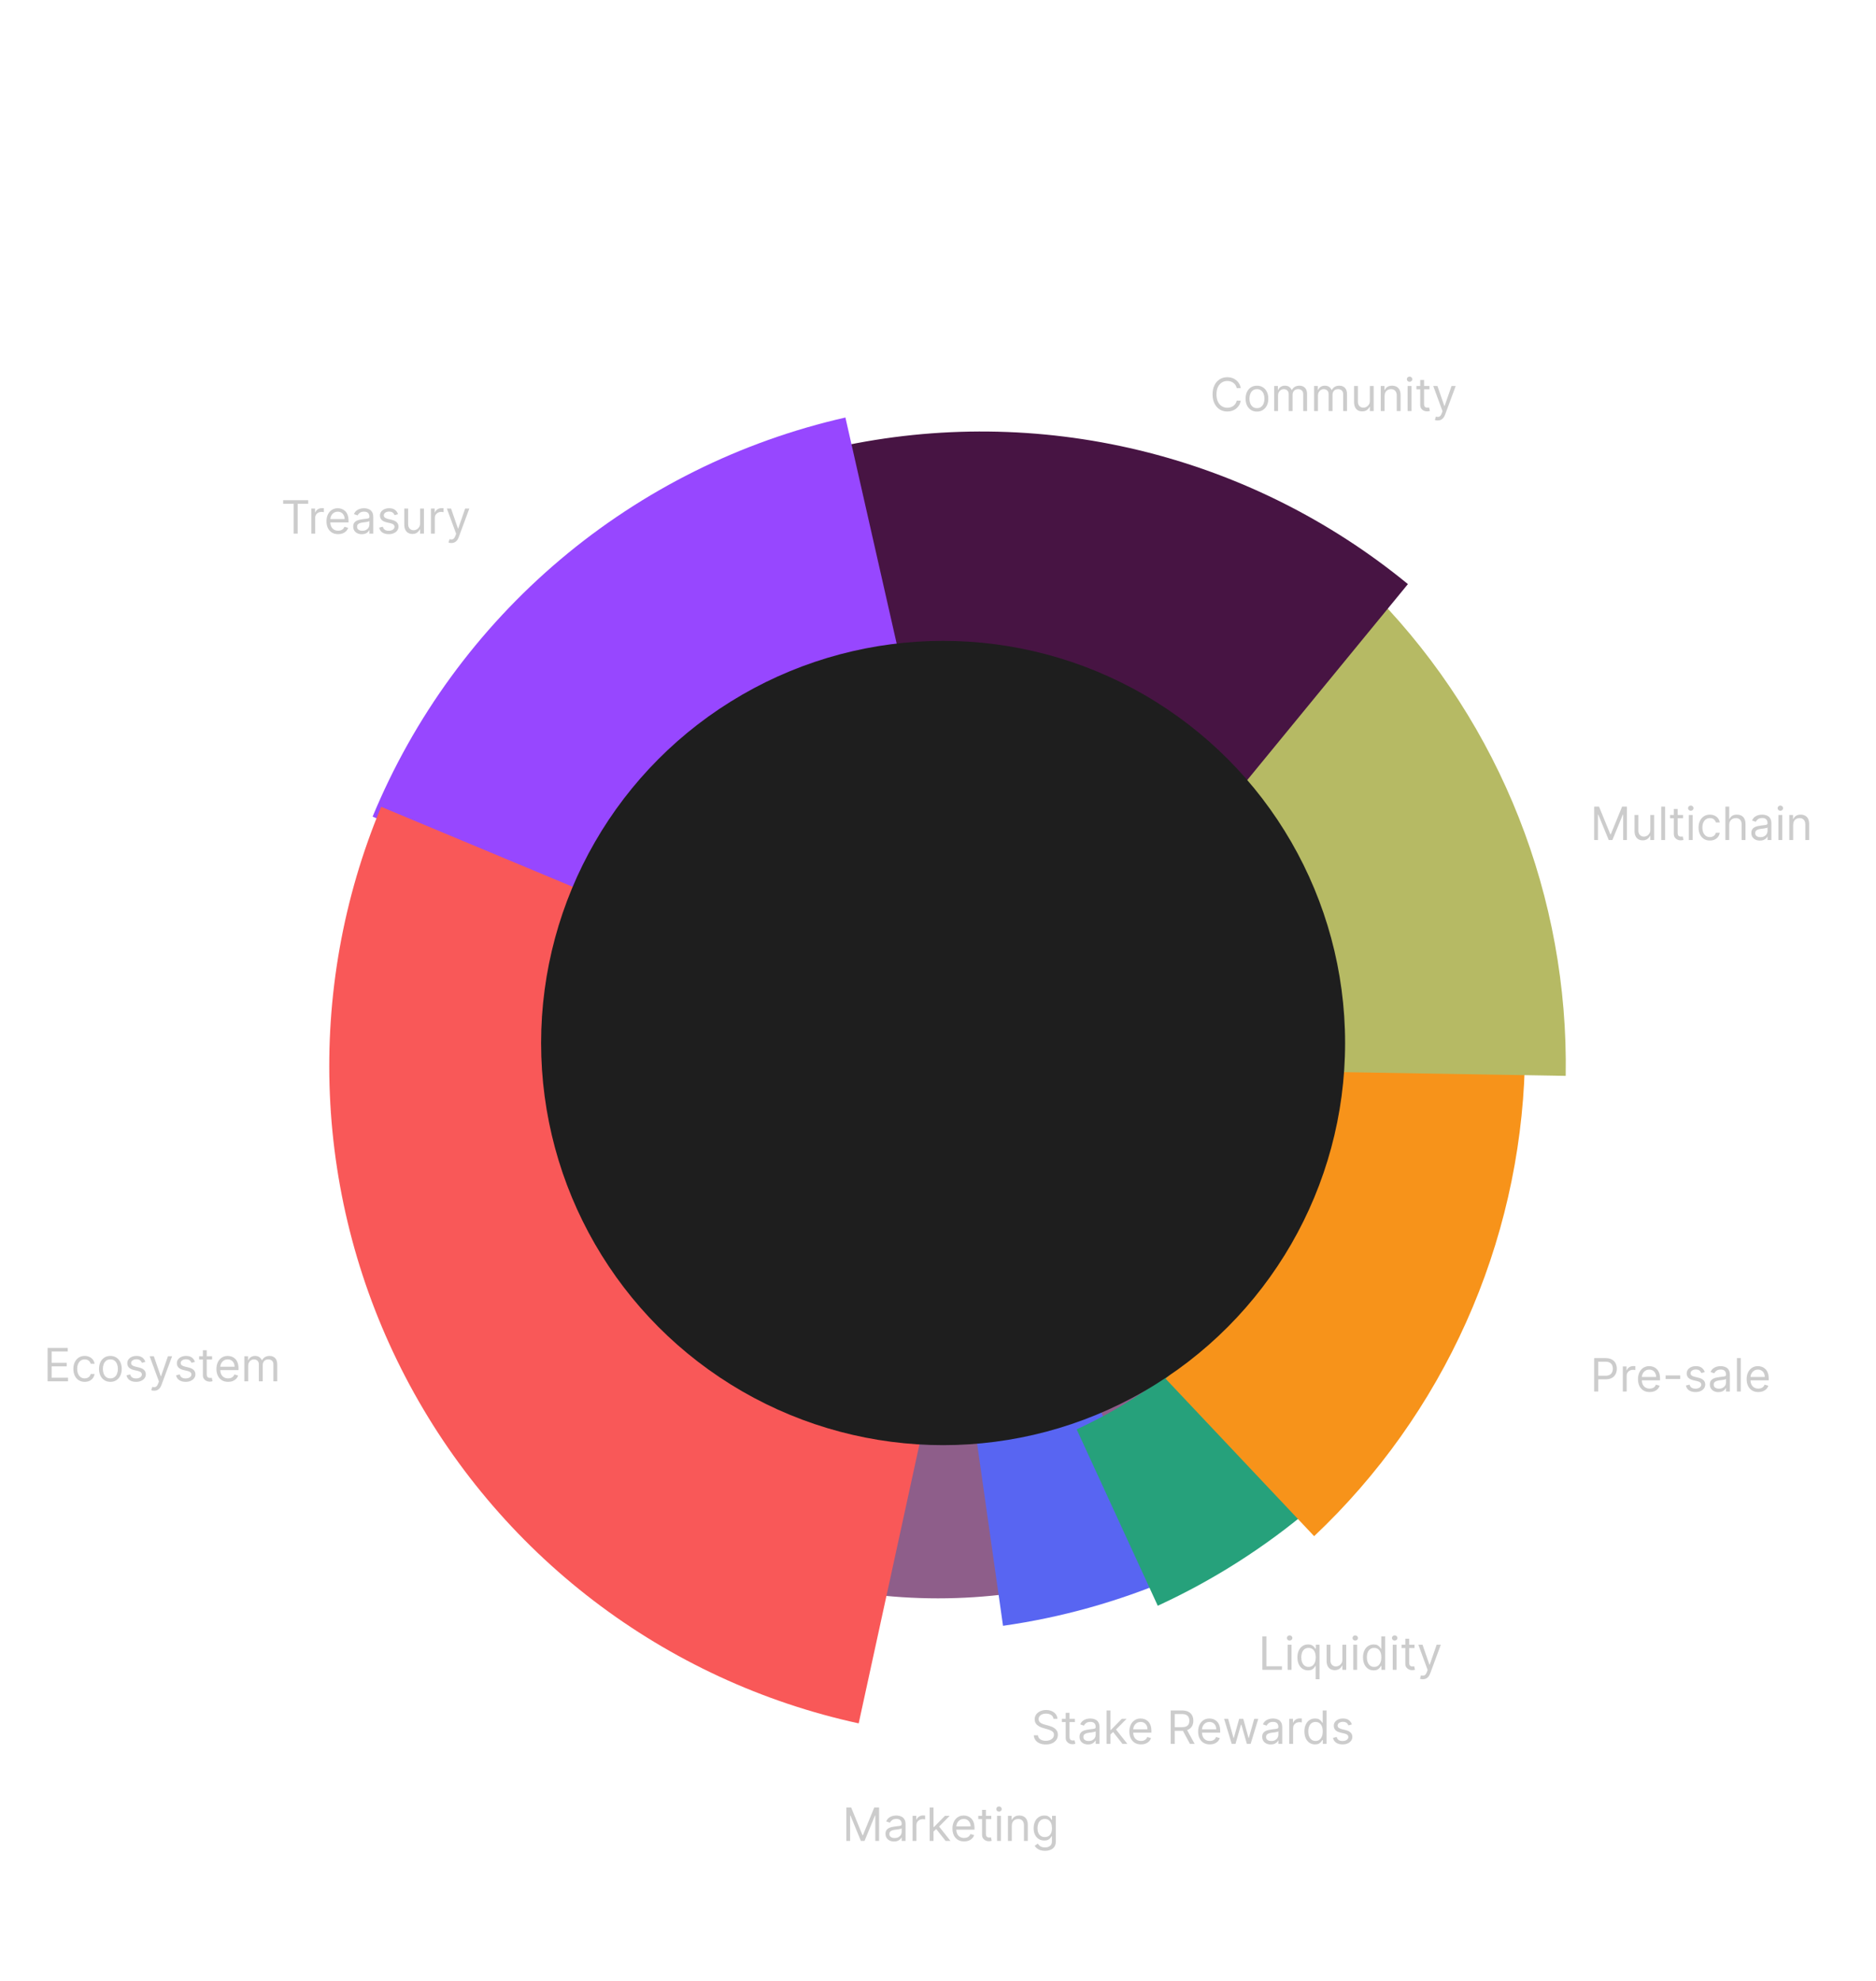 
<svg width="735" height="776" viewBox="0 0 735 776" fill="none" xmlns="http://www.w3.org/2000/svg">
<g filter="url(#filter0_f_183_322)">
<ellipse cx="367.5" cy="407.5" rx="217.5" ry="218.5" fill="#8E5E8A"/>
</g>
<path d="M416.647 620.132C373.148 627.25 328.559 623.343 286.961 608.769L317.18 522.52C344.351 532.04 373.475 534.592 401.887 529.942L416.647 620.132Z" fill="#8E5E8A"/>
<g filter="url(#filter1_d_183_322)">
<path d="M459.253 608.252C438.064 617.289 415.781 623.509 392.974 626.752L382.46 552.815C398.803 550.491 414.77 546.034 429.954 539.558L459.253 608.252Z" fill="#5865F2"/>
</g>
<g filter="url(#filter2_d_183_322)">
<path d="M513.808 580.566C495.57 596.014 475.314 608.909 453.599 618.896L421.825 549.807C437.273 542.702 451.683 533.529 464.658 522.539L513.808 580.566Z" fill="#26A17B"/>
</g>
<g filter="url(#filter3_d_183_322)">
<path d="M597.4 408.631C596.399 443.22 588.596 477.273 574.434 508.846C560.273 540.419 540.032 568.893 514.866 592.643L456.661 530.969C473.727 514.863 487.454 495.552 497.058 474.141C506.661 452.729 511.954 429.635 512.632 406.178L597.4 408.631Z" fill="#F7931A"/>
</g>
<g filter="url(#filter4_d_183_322)">
<path d="M529.373 225.779C577.956 276.014 604.594 343.49 603.427 413.365L476.834 411.25C477.44 374.95 463.602 339.896 438.362 313.799L529.373 225.779Z" fill="#B6BA64"/>
</g>
<g filter="url(#filter5_d_183_322)">
<path d="M321.32 171.059C360.178 162.579 400.452 163.006 439.122 172.307C477.792 181.608 513.855 199.542 544.606 224.766L462.239 325.187C446.645 312.396 428.358 303.301 408.748 298.585C389.139 293.868 368.716 293.652 349.011 297.952L321.32 171.059Z" fill="#471443"/>
</g>
<g filter="url(#filter6_d_183_322)">
<path d="M138.983 316.844C155.095 277.865 180.328 243.322 212.563 216.12C244.798 188.919 283.092 169.853 324.225 160.525L344.979 252.043C318.495 258.049 293.839 270.325 273.084 287.839C252.329 305.353 236.082 327.594 225.708 352.691L138.983 316.844Z" fill="#9747FF"/>
</g>
<g filter="url(#filter7_d_183_322)">
<path d="M323.426 670.964C285.689 662.746 250.22 646.332 219.53 622.885C188.84 599.438 163.68 569.531 145.83 535.281C127.981 501.032 117.878 463.278 116.238 424.691C114.598 386.104 121.46 347.628 136.339 311.988L258.38 362.936C250.969 380.689 247.551 399.854 248.368 419.074C249.185 438.294 254.217 457.1 263.108 474.16C271.999 491.22 284.532 506.116 299.818 517.795C315.105 529.474 332.772 537.65 351.569 541.744L323.426 670.964Z" fill="#F95858"/>
</g>
<circle cx="369.5" cy="408.5" r="157.5" fill="#1E1E1E"/>
<path d="M75.435 516.571V514.685L80.989 505.909H82.562V508.594H81.603L77.864 514.519V514.621H85.617V516.571H75.435ZM81.68 519V515.996L81.705 515.152V505.909H83.942V519H81.68ZM92.498 519.249C91.446 519.249 90.542 518.983 89.788 518.45C89.038 517.913 88.461 517.14 88.056 516.13C87.655 515.116 87.455 513.895 87.455 512.467C87.459 511.04 87.662 509.825 88.062 508.824C88.467 507.818 89.044 507.051 89.794 506.523C90.549 505.994 91.45 505.73 92.498 505.73C93.546 505.73 94.448 505.994 95.202 506.523C95.956 507.051 96.534 507.818 96.934 508.824C97.339 509.83 97.541 511.044 97.541 512.467C97.541 513.899 97.339 515.122 96.934 516.136C96.534 517.146 95.956 517.918 95.202 518.45C94.452 518.983 93.551 519.249 92.498 519.249ZM92.498 517.249C93.316 517.249 93.962 516.846 94.435 516.04C94.912 515.231 95.151 514.04 95.151 512.467C95.151 511.428 95.042 510.554 94.825 509.847C94.608 509.139 94.301 508.607 93.904 508.249C93.508 507.886 93.039 507.705 92.498 507.705C91.684 507.705 91.041 508.11 90.568 508.92C90.095 509.725 89.856 510.908 89.852 512.467C89.848 513.511 89.952 514.389 90.165 515.101C90.382 515.812 90.689 516.349 91.086 516.712C91.482 517.07 91.953 517.249 92.498 517.249ZM106.665 516.545V515.855C106.665 515.348 106.771 514.881 106.984 514.455C107.202 514.029 107.517 513.686 107.93 513.426C108.344 513.166 108.844 513.036 109.432 513.036C110.037 513.036 110.545 513.166 110.954 513.426C111.363 513.682 111.672 514.023 111.881 514.449C112.094 514.875 112.2 515.344 112.2 515.855V516.545C112.2 517.053 112.094 517.519 111.881 517.945C111.667 518.371 111.354 518.714 110.941 518.974C110.532 519.234 110.029 519.364 109.432 519.364C108.836 519.364 108.331 519.234 107.917 518.974C107.504 518.714 107.191 518.371 106.978 517.945C106.769 517.519 106.665 517.053 106.665 516.545ZM108.333 515.855V516.545C108.333 516.882 108.414 517.191 108.576 517.472C108.738 517.754 109.023 517.894 109.432 517.894C109.846 517.894 110.129 517.756 110.282 517.479C110.44 517.197 110.519 516.886 110.519 516.545V515.855C110.519 515.514 110.444 515.203 110.295 514.922C110.146 514.636 109.858 514.494 109.432 514.494C109.032 514.494 108.748 514.636 108.582 514.922C108.416 515.203 108.333 515.514 108.333 515.855ZM100.01 509.054V508.364C100.01 507.852 100.119 507.384 100.336 506.957C100.554 506.531 100.869 506.19 101.282 505.935C101.696 505.675 102.197 505.545 102.785 505.545C103.385 505.545 103.89 505.675 104.3 505.935C104.713 506.19 105.024 506.531 105.233 506.957C105.442 507.384 105.546 507.852 105.546 508.364V509.054C105.546 509.565 105.439 510.034 105.226 510.46C105.018 510.882 104.706 511.221 104.293 511.477C103.88 511.732 103.377 511.86 102.785 511.86C102.184 511.86 101.677 511.732 101.263 511.477C100.854 511.221 100.543 510.88 100.33 510.454C100.117 510.028 100.01 509.561 100.01 509.054ZM101.692 508.364V509.054C101.692 509.395 101.77 509.706 101.928 509.987C102.09 510.264 102.376 510.403 102.785 510.403C103.194 510.403 103.475 510.264 103.628 509.987C103.786 509.706 103.865 509.395 103.865 509.054V508.364C103.865 508.023 103.79 507.712 103.641 507.43C103.492 507.145 103.206 507.002 102.785 507.002C102.38 507.002 102.096 507.145 101.934 507.43C101.773 507.716 101.692 508.027 101.692 508.364ZM100.739 519L109.739 505.909H111.337L102.337 519H100.739Z" fill="white"/>
<path d="M18.648 541V527.909H26.548V529.315H20.233V533.739H26.139V535.145H20.233V539.594H26.651V541H18.648ZM33.19 541.205C32.269 541.205 31.477 540.987 30.812 540.553C30.147 540.118 29.636 539.519 29.278 538.756C28.92 537.994 28.741 537.122 28.741 536.142C28.741 535.145 28.924 534.265 29.291 533.502C29.661 532.735 30.177 532.136 30.837 531.706C31.502 531.271 32.278 531.054 33.164 531.054C33.854 531.054 34.477 531.182 35.031 531.438C35.584 531.693 36.038 532.051 36.392 532.511C36.746 532.972 36.965 533.509 37.05 534.122H35.542C35.427 533.675 35.171 533.278 34.775 532.933C34.383 532.584 33.854 532.409 33.19 532.409C32.602 532.409 32.086 532.562 31.643 532.869C31.204 533.172 30.861 533.6 30.614 534.154C30.371 534.704 30.249 535.349 30.249 536.091C30.249 536.849 30.369 537.51 30.607 538.072C30.85 538.635 31.191 539.072 31.63 539.383C32.073 539.694 32.593 539.849 33.19 539.849C33.582 539.849 33.938 539.781 34.257 539.645C34.577 539.509 34.847 539.312 35.069 539.057C35.291 538.801 35.448 538.494 35.542 538.136H37.05C36.965 538.716 36.754 539.238 36.418 539.702C36.085 540.163 35.644 540.529 35.094 540.802C34.549 541.07 33.914 541.205 33.19 541.205ZM43.244 541.205C42.358 541.205 41.58 540.994 40.911 540.572C40.246 540.15 39.727 539.56 39.352 538.801C38.981 538.043 38.795 537.156 38.795 536.142C38.795 535.119 38.981 534.227 39.352 533.464C39.727 532.701 40.246 532.109 40.911 531.687C41.58 531.265 42.358 531.054 43.244 531.054C44.131 531.054 44.906 531.265 45.571 531.687C46.24 532.109 46.76 532.701 47.131 533.464C47.506 534.227 47.693 535.119 47.693 536.142C47.693 537.156 47.506 538.043 47.131 538.801C46.76 539.56 46.24 540.15 45.571 540.572C44.906 540.994 44.131 541.205 43.244 541.205ZM43.244 539.849C43.918 539.849 44.472 539.677 44.906 539.332C45.341 538.987 45.663 538.533 45.871 537.97C46.08 537.408 46.185 536.798 46.185 536.142C46.185 535.486 46.08 534.874 45.871 534.308C45.663 533.741 45.341 533.283 44.906 532.933C44.472 532.584 43.918 532.409 43.244 532.409C42.571 532.409 42.017 532.584 41.582 532.933C41.148 533.283 40.826 533.741 40.617 534.308C40.408 534.874 40.304 535.486 40.304 536.142C40.304 536.798 40.408 537.408 40.617 537.97C40.826 538.533 41.148 538.987 41.582 539.332C42.017 539.677 42.571 539.849 43.244 539.849ZM56.95 533.381L55.595 533.764C55.51 533.538 55.384 533.319 55.218 533.106C55.056 532.888 54.835 532.71 54.553 532.569C54.272 532.428 53.912 532.358 53.473 532.358C52.872 532.358 52.372 532.496 51.971 532.773C51.575 533.046 51.377 533.393 51.377 533.815C51.377 534.19 51.513 534.487 51.786 534.704C52.058 534.921 52.485 535.102 53.064 535.247L54.522 535.605C55.399 535.818 56.053 536.144 56.484 536.583C56.914 537.018 57.129 537.578 57.129 538.264C57.129 538.827 56.968 539.33 56.644 539.773C56.324 540.216 55.877 540.565 55.301 540.821C54.726 541.077 54.057 541.205 53.294 541.205C52.293 541.205 51.464 540.987 50.808 540.553C50.151 540.118 49.736 539.483 49.561 538.648L50.993 538.29C51.129 538.818 51.387 539.214 51.767 539.479C52.15 539.743 52.651 539.875 53.269 539.875C53.972 539.875 54.53 539.726 54.943 539.428C55.361 539.125 55.57 538.763 55.57 538.341C55.57 538 55.45 537.714 55.212 537.484C54.973 537.25 54.607 537.075 54.112 536.96L52.476 536.577C51.577 536.364 50.916 536.033 50.495 535.586C50.077 535.134 49.868 534.57 49.868 533.892C49.868 533.338 50.024 532.848 50.335 532.422C50.65 531.996 51.078 531.661 51.62 531.418C52.165 531.175 52.783 531.054 53.473 531.054C54.445 531.054 55.208 531.267 55.761 531.693C56.32 532.119 56.716 532.682 56.95 533.381ZM60.372 544.682C60.116 544.682 59.888 544.661 59.688 544.618C59.488 544.58 59.349 544.541 59.272 544.503L59.656 543.173C60.022 543.267 60.346 543.301 60.627 543.276C60.909 543.25 61.158 543.124 61.375 542.898C61.597 542.677 61.799 542.317 61.983 541.818L62.264 541.051L58.633 531.182H60.27L62.98 539.006H63.082L65.792 531.182H67.429L63.261 542.432C63.074 542.939 62.841 543.359 62.564 543.691C62.287 544.028 61.966 544.277 61.599 544.439C61.237 544.601 60.828 544.682 60.372 544.682ZM76.374 533.381L75.019 533.764C74.934 533.538 74.808 533.319 74.642 533.106C74.48 532.888 74.258 532.71 73.977 532.569C73.696 532.428 73.336 532.358 72.897 532.358C72.296 532.358 71.796 532.496 71.395 532.773C70.999 533.046 70.8 533.393 70.8 533.815C70.8 534.19 70.937 534.487 71.21 534.704C71.482 534.921 71.908 535.102 72.488 535.247L73.945 535.605C74.823 535.818 75.477 536.144 75.908 536.583C76.338 537.018 76.553 537.578 76.553 538.264C76.553 538.827 76.391 539.33 76.067 539.773C75.748 540.216 75.3 540.565 74.725 540.821C74.15 541.077 73.481 541.205 72.718 541.205C71.717 541.205 70.888 540.987 70.231 540.553C69.575 540.118 69.16 539.483 68.985 538.648L70.417 538.29C70.553 538.818 70.811 539.214 71.19 539.479C71.574 539.743 72.075 539.875 72.692 539.875C73.396 539.875 73.954 539.726 74.367 539.428C74.785 539.125 74.994 538.763 74.994 538.341C74.994 538 74.874 537.714 74.636 537.484C74.397 537.25 74.031 537.075 73.536 536.96L71.9 536.577C71.001 536.364 70.34 536.033 69.918 535.586C69.501 535.134 69.292 534.57 69.292 533.892C69.292 533.338 69.447 532.848 69.758 532.422C70.074 531.996 70.502 531.661 71.043 531.418C71.589 531.175 72.207 531.054 72.897 531.054C73.869 531.054 74.631 531.267 75.185 531.693C75.744 532.119 76.14 532.682 76.374 533.381ZM83.094 531.182V532.46H78.006V531.182H83.094ZM79.489 528.83H80.997V538.188C80.997 538.614 81.059 538.933 81.183 539.146C81.311 539.355 81.472 539.496 81.668 539.568C81.869 539.636 82.08 539.67 82.301 539.67C82.468 539.67 82.604 539.662 82.71 539.645C82.817 539.624 82.902 539.607 82.966 539.594L83.273 540.949C83.171 540.987 83.028 541.026 82.845 541.064C82.661 541.107 82.429 541.128 82.148 541.128C81.722 541.128 81.304 541.036 80.895 540.853C80.49 540.67 80.154 540.391 79.885 540.016C79.621 539.641 79.489 539.168 79.489 538.597V528.83ZM89.374 541.205C88.428 541.205 87.612 540.996 86.926 540.578C86.244 540.156 85.718 539.568 85.347 538.814C84.981 538.055 84.797 537.173 84.797 536.168C84.797 535.162 84.981 534.276 85.347 533.509C85.718 532.737 86.234 532.136 86.894 531.706C87.559 531.271 88.334 531.054 89.221 531.054C89.732 531.054 90.237 531.139 90.736 531.31C91.234 531.48 91.688 531.757 92.097 532.141C92.506 532.52 92.832 533.023 93.075 533.649C93.318 534.276 93.439 535.047 93.439 535.963V536.602H85.871V535.298H91.905C91.905 534.744 91.795 534.25 91.573 533.815C91.356 533.381 91.045 533.038 90.64 532.786C90.239 532.535 89.766 532.409 89.221 532.409C88.62 532.409 88.1 532.558 87.661 532.857C87.226 533.151 86.892 533.534 86.657 534.007C86.423 534.48 86.306 534.987 86.306 535.528V536.398C86.306 537.139 86.434 537.768 86.689 538.283C86.949 538.795 87.309 539.185 87.77 539.453C88.23 539.717 88.765 539.849 89.374 539.849C89.77 539.849 90.128 539.794 90.448 539.683C90.772 539.568 91.051 539.398 91.285 539.172C91.52 538.942 91.701 538.656 91.829 538.315L93.286 538.724C93.133 539.219 92.875 539.653 92.513 540.028C92.15 540.399 91.703 540.689 91.17 540.898C90.638 541.102 90.039 541.205 89.374 541.205ZM95.734 541V531.182H97.192V532.716H97.319C97.524 532.192 97.854 531.785 98.31 531.495C98.766 531.201 99.314 531.054 99.953 531.054C100.601 531.054 101.14 531.201 101.57 531.495C102.005 531.785 102.344 532.192 102.586 532.716H102.689C102.94 532.209 103.317 531.806 103.82 531.508C104.323 531.205 104.926 531.054 105.629 531.054C106.507 531.054 107.225 531.329 107.783 531.879C108.341 532.424 108.621 533.274 108.621 534.429V541H107.112V534.429C107.112 533.705 106.914 533.187 106.518 532.876C106.121 532.565 105.655 532.409 105.118 532.409C104.427 532.409 103.893 532.618 103.513 533.036C103.134 533.449 102.944 533.973 102.944 534.608V541H101.41V534.276C101.41 533.717 101.229 533.268 100.867 532.927C100.505 532.582 100.038 532.409 99.467 532.409C99.075 532.409 98.709 532.513 98.368 532.722C98.031 532.931 97.758 533.221 97.549 533.592C97.345 533.958 97.243 534.382 97.243 534.864V541H95.734Z" fill="#CCCCCC"/>
<path d="M146.347 187V185.287L150.892 180.832C151.326 180.393 151.689 180.003 151.978 179.662C152.268 179.321 152.485 178.991 152.63 178.671C152.775 178.352 152.848 178.011 152.848 177.648C152.848 177.235 152.754 176.881 152.566 176.587C152.379 176.289 152.121 176.059 151.793 175.897C151.465 175.735 151.092 175.654 150.674 175.654C150.244 175.654 149.867 175.744 149.543 175.923C149.219 176.097 148.968 176.347 148.789 176.67C148.614 176.994 148.527 177.38 148.527 177.827H146.27C146.27 176.996 146.46 176.274 146.839 175.661C147.218 175.047 147.74 174.572 148.405 174.235C149.074 173.898 149.841 173.73 150.706 173.73C151.584 173.73 152.355 173.894 153.02 174.222C153.685 174.55 154.201 175 154.567 175.571C154.938 176.142 155.123 176.794 155.123 177.527C155.123 178.017 155.029 178.499 154.842 178.972C154.654 179.445 154.324 179.969 153.851 180.544C153.382 181.119 152.724 181.816 151.876 182.634L149.62 184.929V185.018H155.321V187H146.347ZM162.365 187.249C161.313 187.249 160.409 186.983 159.655 186.45C158.905 185.913 158.328 185.14 157.923 184.13C157.522 183.116 157.322 181.895 157.322 180.467C157.326 179.04 157.529 177.825 157.929 176.824C158.334 175.818 158.912 175.051 159.662 174.523C160.416 173.994 161.317 173.73 162.365 173.73C163.414 173.73 164.315 173.994 165.069 174.523C165.824 175.051 166.401 175.818 166.801 176.824C167.206 177.83 167.409 179.044 167.409 180.467C167.409 181.899 167.206 183.122 166.801 184.136C166.401 185.146 165.824 185.918 165.069 186.45C164.319 186.983 163.418 187.249 162.365 187.249ZM162.365 185.249C163.184 185.249 163.829 184.846 164.302 184.04C164.779 183.231 165.018 182.04 165.018 180.467C165.018 179.428 164.909 178.554 164.692 177.847C164.475 177.139 164.168 176.607 163.772 176.249C163.375 175.886 162.907 175.705 162.365 175.705C161.551 175.705 160.908 176.11 160.435 176.92C159.962 177.725 159.723 178.908 159.719 180.467C159.715 181.511 159.819 182.389 160.032 183.101C160.25 183.812 160.556 184.349 160.953 184.712C161.349 185.07 161.82 185.249 162.365 185.249ZM176.532 184.545V183.855C176.532 183.348 176.638 182.881 176.851 182.455C177.069 182.029 177.384 181.686 177.797 181.426C178.211 181.166 178.711 181.036 179.3 181.036C179.905 181.036 180.412 181.166 180.821 181.426C181.23 181.682 181.539 182.023 181.748 182.449C181.961 182.875 182.067 183.344 182.067 183.855V184.545C182.067 185.053 181.961 185.519 181.748 185.945C181.535 186.371 181.221 186.714 180.808 186.974C180.399 187.234 179.896 187.364 179.3 187.364C178.703 187.364 178.198 187.234 177.785 186.974C177.371 186.714 177.058 186.371 176.845 185.945C176.636 185.519 176.532 185.053 176.532 184.545ZM178.2 183.855V184.545C178.2 184.882 178.281 185.191 178.443 185.472C178.605 185.754 178.89 185.894 179.3 185.894C179.713 185.894 179.996 185.756 180.15 185.479C180.307 185.197 180.386 184.886 180.386 184.545V183.855C180.386 183.514 180.312 183.203 180.162 182.922C180.013 182.636 179.726 182.494 179.3 182.494C178.899 182.494 178.616 182.636 178.449 182.922C178.283 183.203 178.2 183.514 178.2 183.855ZM169.878 177.054V176.364C169.878 175.852 169.986 175.384 170.204 174.957C170.421 174.531 170.736 174.19 171.15 173.935C171.563 173.675 172.064 173.545 172.652 173.545C173.253 173.545 173.758 173.675 174.167 173.935C174.58 174.19 174.891 174.531 175.1 174.957C175.309 175.384 175.413 175.852 175.413 176.364V177.054C175.413 177.565 175.307 178.034 175.094 178.46C174.885 178.882 174.574 179.221 174.16 179.477C173.747 179.732 173.244 179.86 172.652 179.86C172.051 179.86 171.544 179.732 171.131 179.477C170.721 179.221 170.41 178.88 170.197 178.454C169.984 178.028 169.878 177.561 169.878 177.054ZM171.559 176.364V177.054C171.559 177.395 171.638 177.706 171.795 177.987C171.957 178.264 172.243 178.403 172.652 178.403C173.061 178.403 173.342 178.264 173.496 177.987C173.653 177.706 173.732 177.395 173.732 177.054V176.364C173.732 176.023 173.657 175.712 173.508 175.43C173.359 175.145 173.074 175.002 172.652 175.002C172.247 175.002 171.964 175.145 171.802 175.43C171.64 175.716 171.559 176.027 171.559 176.364ZM170.606 187L179.606 173.909H181.204L172.204 187H170.606Z" fill="white"/>
<path d="M110.932 197.315V195.909H120.75V197.315H116.634V209H115.048V197.315H110.932ZM121.972 209V199.182H123.43V200.665H123.532C123.711 200.179 124.035 199.785 124.504 199.482C124.972 199.18 125.501 199.028 126.089 199.028C126.2 199.028 126.338 199.031 126.504 199.035C126.671 199.039 126.796 199.045 126.882 199.054V200.588C126.83 200.575 126.713 200.556 126.53 200.531C126.351 200.501 126.161 200.486 125.961 200.486C125.484 200.486 125.058 200.586 124.683 200.786C124.312 200.982 124.018 201.255 123.801 201.604C123.588 201.95 123.481 202.344 123.481 202.787V209H121.972ZM132.487 209.205C131.541 209.205 130.725 208.996 130.039 208.578C129.357 208.156 128.831 207.568 128.46 206.814C128.094 206.055 127.911 205.173 127.911 204.168C127.911 203.162 128.094 202.276 128.46 201.509C128.831 200.737 129.347 200.136 130.007 199.706C130.672 199.271 131.448 199.054 132.334 199.054C132.845 199.054 133.35 199.139 133.849 199.31C134.347 199.48 134.801 199.757 135.21 200.141C135.619 200.52 135.945 201.023 136.188 201.649C136.431 202.276 136.553 203.047 136.553 203.963V204.602H128.985V203.298H135.019C135.019 202.744 134.908 202.25 134.686 201.815C134.469 201.381 134.158 201.038 133.753 200.786C133.352 200.535 132.879 200.409 132.334 200.409C131.733 200.409 131.213 200.558 130.774 200.857C130.34 201.151 130.005 201.534 129.771 202.007C129.536 202.48 129.419 202.987 129.419 203.528V204.398C129.419 205.139 129.547 205.768 129.803 206.283C130.063 206.795 130.423 207.185 130.883 207.453C131.343 207.717 131.878 207.849 132.487 207.849C132.884 207.849 133.242 207.794 133.561 207.683C133.885 207.568 134.164 207.398 134.399 207.172C134.633 206.942 134.814 206.656 134.942 206.315L136.399 206.724C136.246 207.219 135.988 207.653 135.626 208.028C135.264 208.399 134.816 208.689 134.284 208.898C133.751 209.102 133.152 209.205 132.487 209.205ZM141.737 209.23C141.115 209.23 140.55 209.113 140.043 208.879C139.536 208.64 139.133 208.297 138.835 207.849C138.536 207.398 138.387 206.852 138.387 206.213C138.387 205.651 138.498 205.195 138.72 204.845C138.941 204.491 139.237 204.214 139.608 204.014C139.979 203.814 140.388 203.665 140.835 203.567C141.287 203.464 141.741 203.384 142.197 203.324C142.794 203.247 143.277 203.19 143.648 203.151C144.023 203.109 144.296 203.038 144.466 202.94C144.641 202.842 144.728 202.672 144.728 202.429V202.378C144.728 201.747 144.556 201.257 144.21 200.908C143.869 200.558 143.352 200.384 142.657 200.384C141.937 200.384 141.372 200.541 140.963 200.857C140.554 201.172 140.267 201.509 140.1 201.866L138.669 201.355C138.924 200.759 139.265 200.294 139.691 199.962C140.122 199.625 140.59 199.391 141.097 199.259C141.609 199.122 142.112 199.054 142.606 199.054C142.921 199.054 143.284 199.092 143.693 199.169C144.106 199.241 144.504 199.393 144.888 199.623C145.276 199.853 145.597 200.2 145.853 200.665C146.109 201.129 146.237 201.751 146.237 202.531V209H144.728V207.67H144.651C144.549 207.884 144.379 208.112 144.14 208.354C143.901 208.597 143.584 208.804 143.188 208.974C142.791 209.145 142.308 209.23 141.737 209.23ZM141.967 207.875C142.563 207.875 143.066 207.758 143.475 207.523C143.889 207.289 144.2 206.987 144.409 206.616C144.622 206.245 144.728 205.855 144.728 205.446V204.065C144.664 204.142 144.524 204.212 144.306 204.276C144.093 204.336 143.846 204.389 143.565 204.436C143.288 204.479 143.017 204.517 142.753 204.551C142.493 204.581 142.282 204.607 142.12 204.628C141.728 204.679 141.362 204.762 141.021 204.877C140.684 204.988 140.411 205.156 140.203 205.382C139.998 205.604 139.896 205.906 139.896 206.29C139.896 206.814 140.09 207.21 140.477 207.479C140.869 207.743 141.366 207.875 141.967 207.875ZM155.945 201.381L154.589 201.764C154.504 201.538 154.379 201.319 154.212 201.106C154.05 200.888 153.829 200.71 153.548 200.569C153.266 200.428 152.906 200.358 152.467 200.358C151.866 200.358 151.366 200.496 150.965 200.773C150.569 201.046 150.371 201.393 150.371 201.815C150.371 202.19 150.507 202.487 150.78 202.704C151.053 202.921 151.479 203.102 152.058 203.247L153.516 203.605C154.393 203.818 155.048 204.144 155.478 204.583C155.908 205.018 156.124 205.578 156.124 206.264C156.124 206.827 155.962 207.33 155.638 207.773C155.318 208.216 154.871 208.565 154.295 208.821C153.72 209.077 153.051 209.205 152.288 209.205C151.287 209.205 150.458 208.987 149.802 208.553C149.146 208.118 148.73 207.483 148.555 206.648L149.987 206.29C150.124 206.818 150.381 207.214 150.761 207.479C151.144 207.743 151.645 207.875 152.263 207.875C152.966 207.875 153.524 207.726 153.938 207.428C154.355 207.125 154.564 206.763 154.564 206.341C154.564 206 154.445 205.714 154.206 205.484C153.967 205.25 153.601 205.075 153.107 204.96L151.47 204.577C150.571 204.364 149.911 204.033 149.489 203.586C149.071 203.134 148.862 202.57 148.862 201.892C148.862 201.338 149.018 200.848 149.329 200.422C149.644 199.996 150.072 199.661 150.614 199.418C151.159 199.175 151.777 199.054 152.467 199.054C153.439 199.054 154.202 199.267 154.756 199.693C155.314 200.119 155.71 200.682 155.945 201.381ZM164.582 204.986V199.182H166.09V209H164.582V207.338H164.48C164.249 207.837 163.892 208.261 163.406 208.61C162.92 208.955 162.306 209.128 161.565 209.128C160.951 209.128 160.406 208.994 159.928 208.725C159.451 208.452 159.076 208.043 158.803 207.498C158.531 206.948 158.394 206.256 158.394 205.42V199.182H159.903V205.318C159.903 206.034 160.103 206.605 160.504 207.031C160.909 207.457 161.424 207.67 162.051 207.67C162.426 207.67 162.807 207.575 163.195 207.383C163.587 207.191 163.915 206.897 164.179 206.501C164.448 206.104 164.582 205.599 164.582 204.986ZM168.853 209V199.182H170.311V200.665H170.413C170.592 200.179 170.916 199.785 171.385 199.482C171.853 199.18 172.382 199.028 172.97 199.028C173.081 199.028 173.219 199.031 173.385 199.035C173.551 199.039 173.677 199.045 173.762 199.054V200.588C173.711 200.575 173.594 200.556 173.411 200.531C173.232 200.501 173.042 200.486 172.842 200.486C172.365 200.486 171.939 200.586 171.564 200.786C171.193 200.982 170.899 201.255 170.681 201.604C170.468 201.95 170.362 202.344 170.362 202.787V209H168.853ZM176.821 212.682C176.565 212.682 176.337 212.661 176.137 212.618C175.937 212.58 175.798 212.541 175.722 212.503L176.105 211.173C176.472 211.267 176.795 211.301 177.077 211.276C177.358 211.25 177.607 211.124 177.825 210.898C178.046 210.677 178.249 210.317 178.432 209.818L178.713 209.051L175.082 199.182H176.719L179.429 207.006H179.531L182.241 199.182H183.878L179.71 210.432C179.523 210.939 179.29 211.359 179.013 211.691C178.737 212.028 178.415 212.277 178.048 212.439C177.686 212.601 177.277 212.682 176.821 212.682Z" fill="#CCCCCC"/>
<path d="M480.488 125.909V139H478.116V128.217H478.04L474.978 130.173V127.999L478.232 125.909H480.488ZM489.136 125.909V139H486.765V128.217H486.688L483.626 130.173V127.999L486.88 125.909H489.136ZM499.46 136.545V135.855C499.46 135.348 499.566 134.881 499.779 134.455C499.996 134.029 500.312 133.686 500.725 133.426C501.138 133.166 501.639 133.036 502.227 133.036C502.832 133.036 503.339 133.166 503.749 133.426C504.158 133.682 504.467 134.023 504.675 134.449C504.888 134.875 504.995 135.344 504.995 135.855V136.545C504.995 137.053 504.888 137.519 504.675 137.945C504.462 138.371 504.149 138.714 503.736 138.974C503.327 139.234 502.824 139.364 502.227 139.364C501.631 139.364 501.126 139.234 500.712 138.974C500.299 138.714 499.986 138.371 499.773 137.945C499.564 137.519 499.46 137.053 499.46 136.545ZM501.128 135.855V136.545C501.128 136.882 501.209 137.191 501.371 137.472C501.533 137.754 501.818 137.894 502.227 137.894C502.641 137.894 502.924 137.756 503.077 137.479C503.235 137.197 503.314 136.886 503.314 136.545V135.855C503.314 135.514 503.239 135.203 503.09 134.922C502.941 134.636 502.653 134.494 502.227 134.494C501.827 134.494 501.543 134.636 501.377 134.922C501.211 135.203 501.128 135.514 501.128 135.855ZM492.805 129.054V128.364C492.805 127.852 492.914 127.384 493.131 126.957C493.349 126.531 493.664 126.19 494.077 125.935C494.491 125.675 494.991 125.545 495.58 125.545C496.18 125.545 496.685 125.675 497.094 125.935C497.508 126.19 497.819 126.531 498.028 126.957C498.237 127.384 498.341 127.852 498.341 128.364V129.054C498.341 129.565 498.234 130.034 498.021 130.46C497.813 130.882 497.501 131.221 497.088 131.477C496.675 131.732 496.172 131.86 495.58 131.86C494.979 131.86 494.472 131.732 494.058 131.477C493.649 131.221 493.338 130.88 493.125 130.454C492.912 130.028 492.805 129.561 492.805 129.054ZM494.487 128.364V129.054C494.487 129.395 494.565 129.706 494.723 129.987C494.885 130.264 495.17 130.403 495.58 130.403C495.989 130.403 496.27 130.264 496.423 129.987C496.581 129.706 496.66 129.395 496.66 129.054V128.364C496.66 128.023 496.585 127.712 496.436 127.43C496.287 127.145 496.001 127.002 495.58 127.002C495.175 127.002 494.891 127.145 494.729 127.43C494.567 127.716 494.487 128.027 494.487 128.364ZM493.534 139L502.534 125.909H504.132L495.132 139H493.534Z" fill="white"/>
<path d="M486.119 152H484.534C484.44 151.544 484.276 151.143 484.042 150.798C483.812 150.453 483.531 150.163 483.198 149.929C482.87 149.69 482.506 149.511 482.105 149.392C481.705 149.273 481.287 149.213 480.852 149.213C480.06 149.213 479.342 149.413 478.698 149.814C478.059 150.214 477.55 150.805 477.17 151.585C476.795 152.364 476.608 153.321 476.608 154.455C476.608 155.588 476.795 156.545 477.17 157.325C477.55 158.104 478.059 158.695 478.698 159.095C479.342 159.496 480.06 159.696 480.852 159.696C481.287 159.696 481.705 159.636 482.105 159.517C482.506 159.398 482.87 159.221 483.198 158.987C483.531 158.748 483.812 158.456 484.042 158.111C484.276 157.761 484.44 157.361 484.534 156.909H486.119C486 157.578 485.783 158.177 485.467 158.705C485.152 159.234 484.76 159.683 484.291 160.054C483.822 160.42 483.296 160.7 482.712 160.891C482.133 161.083 481.513 161.179 480.852 161.179C479.736 161.179 478.743 160.906 477.874 160.361C477.004 159.815 476.32 159.04 475.822 158.034C475.323 157.028 475.074 155.835 475.074 154.455C475.074 153.074 475.323 151.881 475.822 150.875C476.32 149.869 477.004 149.094 477.874 148.548C478.743 148.003 479.736 147.73 480.852 147.73C481.513 147.73 482.133 147.826 482.712 148.018C483.296 148.21 483.822 148.491 484.291 148.862C484.76 149.228 485.152 149.675 485.467 150.204C485.783 150.728 486 151.327 486.119 152ZM492.465 161.205C491.579 161.205 490.801 160.994 490.132 160.572C489.467 160.15 488.947 159.56 488.572 158.801C488.202 158.043 488.016 157.156 488.016 156.142C488.016 155.119 488.202 154.227 488.572 153.464C488.947 152.701 489.467 152.109 490.132 151.687C490.801 151.265 491.579 151.054 492.465 151.054C493.351 151.054 494.127 151.265 494.792 151.687C495.461 152.109 495.981 152.701 496.351 153.464C496.726 154.227 496.914 155.119 496.914 156.142C496.914 157.156 496.726 158.043 496.351 158.801C495.981 159.56 495.461 160.15 494.792 160.572C494.127 160.994 493.351 161.205 492.465 161.205ZM492.465 159.849C493.138 159.849 493.692 159.677 494.127 159.332C494.562 158.987 494.883 158.533 495.092 157.97C495.301 157.408 495.405 156.798 495.405 156.142C495.405 155.486 495.301 154.874 495.092 154.308C494.883 153.741 494.562 153.283 494.127 152.933C493.692 152.584 493.138 152.409 492.465 152.409C491.792 152.409 491.238 152.584 490.803 152.933C490.368 153.283 490.047 153.741 489.838 154.308C489.629 154.874 489.525 155.486 489.525 156.142C489.525 156.798 489.629 157.408 489.838 157.97C490.047 158.533 490.368 158.987 490.803 159.332C491.238 159.677 491.792 159.849 492.465 159.849ZM499.217 161V151.182H500.674V152.716H500.802C501.006 152.192 501.337 151.785 501.793 151.495C502.249 151.201 502.796 151.054 503.435 151.054C504.083 151.054 504.622 151.201 505.053 151.495C505.487 151.785 505.826 152.192 506.069 152.716H506.171C506.423 152.209 506.8 151.806 507.303 151.508C507.805 151.205 508.408 151.054 509.112 151.054C509.989 151.054 510.707 151.329 511.266 151.879C511.824 152.424 512.103 153.274 512.103 154.429V161H510.594V154.429C510.594 153.705 510.396 153.187 510 152.876C509.604 152.565 509.137 152.409 508.6 152.409C507.91 152.409 507.375 152.618 506.996 153.036C506.616 153.449 506.427 153.973 506.427 154.608V161H504.893V154.276C504.893 153.717 504.712 153.268 504.349 152.927C503.987 152.582 503.521 152.409 502.95 152.409C502.558 152.409 502.191 152.513 501.85 152.722C501.513 152.931 501.241 153.221 501.032 153.592C500.827 153.958 500.725 154.382 500.725 154.864V161H499.217ZM514.861 161V151.182H516.319V152.716H516.446C516.651 152.192 516.981 151.785 517.437 151.495C517.893 151.201 518.441 151.054 519.08 151.054C519.728 151.054 520.267 151.201 520.697 151.495C521.132 151.785 521.471 152.192 521.713 152.716H521.816C522.067 152.209 522.444 151.806 522.947 151.508C523.45 151.205 524.053 151.054 524.756 151.054C525.634 151.054 526.352 151.329 526.91 151.879C527.468 152.424 527.748 153.274 527.748 154.429V161H526.239V154.429C526.239 153.705 526.041 153.187 525.645 152.876C525.248 152.565 524.782 152.409 524.245 152.409C523.554 152.409 523.02 152.618 522.64 153.036C522.261 153.449 522.071 153.973 522.071 154.608V161H520.537V154.276C520.537 153.717 520.356 153.268 519.994 152.927C519.632 152.582 519.165 152.409 518.594 152.409C518.202 152.409 517.836 152.513 517.495 152.722C517.158 152.931 516.885 153.221 516.676 153.592C516.472 153.958 516.37 154.382 516.37 154.864V161H514.861ZM536.693 156.986V151.182H538.202V161H536.693V159.338H536.591C536.361 159.837 536.003 160.261 535.517 160.61C535.031 160.955 534.418 161.128 533.676 161.128C533.062 161.128 532.517 160.994 532.04 160.725C531.563 160.452 531.188 160.043 530.915 159.498C530.642 158.948 530.506 158.256 530.506 157.42V151.182H532.014V157.318C532.014 158.034 532.214 158.605 532.615 159.031C533.02 159.457 533.536 159.67 534.162 159.67C534.537 159.67 534.918 159.575 535.306 159.383C535.698 159.191 536.026 158.897 536.29 158.501C536.559 158.104 536.693 157.599 536.693 156.986ZM542.473 155.094V161H540.965V151.182H542.422V152.716H542.55C542.78 152.217 543.129 151.817 543.598 151.514C544.067 151.207 544.672 151.054 545.414 151.054C546.078 151.054 546.66 151.19 547.159 151.463C547.657 151.732 548.045 152.141 548.322 152.69C548.599 153.236 548.737 153.926 548.737 154.761V161H547.229V154.864C547.229 154.092 547.029 153.491 546.628 153.061C546.227 152.626 545.678 152.409 544.979 152.409C544.497 152.409 544.067 152.513 543.688 152.722C543.313 152.931 543.017 153.236 542.799 153.636C542.582 154.037 542.473 154.523 542.473 155.094ZM551.494 161V151.182H553.002V161H551.494ZM552.261 149.545C551.967 149.545 551.713 149.445 551.5 149.245C551.292 149.045 551.187 148.804 551.187 148.523C551.187 148.241 551.292 148.001 551.5 147.8C551.713 147.6 551.967 147.5 552.261 147.5C552.555 147.5 552.806 147.6 553.015 147.8C553.228 148.001 553.335 148.241 553.335 148.523C553.335 148.804 553.228 149.045 553.015 149.245C552.806 149.445 552.555 149.545 552.261 149.545ZM560.035 151.182V152.46H554.947V151.182H560.035ZM556.43 148.83H557.939V158.188C557.939 158.614 558.001 158.933 558.124 159.146C558.252 159.355 558.414 159.496 558.61 159.568C558.81 159.636 559.021 159.67 559.243 159.67C559.409 159.67 559.545 159.662 559.652 159.645C559.758 159.624 559.844 159.607 559.907 159.594L560.214 160.949C560.112 160.987 559.969 161.026 559.786 161.064C559.603 161.107 559.371 161.128 559.089 161.128C558.663 161.128 558.246 161.036 557.836 160.853C557.432 160.67 557.095 160.391 556.827 160.016C556.562 159.641 556.43 159.168 556.43 158.597V148.83ZM563.276 164.682C563.02 164.682 562.792 164.661 562.592 164.618C562.392 164.58 562.253 164.541 562.177 164.503L562.56 163.173C562.927 163.267 563.251 163.301 563.532 163.276C563.813 163.25 564.062 163.124 564.28 162.898C564.501 162.677 564.704 162.317 564.887 161.818L565.168 161.051L561.537 151.182H563.174L565.884 159.006H565.986L568.697 151.182H570.333L566.165 162.432C565.978 162.939 565.746 163.359 565.469 163.691C565.192 164.028 564.87 164.277 564.503 164.439C564.141 164.601 563.732 164.682 563.276 164.682Z" fill="#CCCCCC"/>
<path d="M629.488 293.909V307H627.116V296.217H627.04L623.978 298.173V295.999L627.232 293.909H629.488ZM637.651 307.249C636.598 307.249 635.695 306.983 634.94 306.45C634.19 305.913 633.613 305.14 633.208 304.13C632.808 303.116 632.607 301.895 632.607 300.467C632.612 299.04 632.814 297.825 633.214 296.824C633.619 295.818 634.197 295.051 634.947 294.523C635.701 293.994 636.602 293.73 637.651 293.73C638.699 293.73 639.6 293.994 640.354 294.523C641.109 295.051 641.686 295.818 642.087 296.824C642.491 297.83 642.694 299.044 642.694 300.467C642.694 301.899 642.491 303.122 642.087 304.136C641.686 305.146 641.109 305.918 640.354 306.45C639.604 306.983 638.703 307.249 637.651 307.249ZM637.651 305.249C638.469 305.249 639.114 304.846 639.587 304.04C640.065 303.231 640.303 302.04 640.303 300.467C640.303 299.428 640.195 298.554 639.977 297.847C639.76 297.139 639.453 296.607 639.057 296.249C638.661 295.886 638.192 295.705 637.651 295.705C636.837 295.705 636.193 296.11 635.72 296.92C635.247 297.725 635.009 298.908 635.004 300.467C635 301.511 635.104 302.389 635.317 303.101C635.535 303.812 635.842 304.349 636.238 304.712C636.634 305.07 637.105 305.249 637.651 305.249ZM651.817 304.545V303.855C651.817 303.348 651.923 302.881 652.137 302.455C652.354 302.029 652.669 301.686 653.083 301.426C653.496 301.166 653.997 301.036 654.585 301.036C655.19 301.036 655.697 301.166 656.106 301.426C656.515 301.682 656.824 302.023 657.033 302.449C657.246 302.875 657.352 303.344 657.352 303.855V304.545C657.352 305.053 657.246 305.519 657.033 305.945C656.82 306.371 656.507 306.714 656.093 306.974C655.684 307.234 655.181 307.364 654.585 307.364C653.988 307.364 653.483 307.234 653.07 306.974C652.656 306.714 652.343 306.371 652.13 305.945C651.921 305.519 651.817 305.053 651.817 304.545ZM653.485 303.855V304.545C653.485 304.882 653.566 305.191 653.728 305.472C653.89 305.754 654.176 305.894 654.585 305.894C654.998 305.894 655.281 305.756 655.435 305.479C655.593 305.197 655.671 304.886 655.671 304.545V303.855C655.671 303.514 655.597 303.203 655.448 302.922C655.298 302.636 655.011 302.494 654.585 302.494C654.184 302.494 653.901 302.636 653.735 302.922C653.568 303.203 653.485 303.514 653.485 303.855ZM645.163 297.054V296.364C645.163 295.852 645.271 295.384 645.489 294.957C645.706 294.531 646.021 294.19 646.435 293.935C646.848 293.675 647.349 293.545 647.937 293.545C648.538 293.545 649.043 293.675 649.452 293.935C649.865 294.19 650.176 294.531 650.385 294.957C650.594 295.384 650.698 295.852 650.698 296.364V297.054C650.698 297.565 650.592 298.034 650.379 298.46C650.17 298.882 649.859 299.221 649.445 299.477C649.032 299.732 648.529 299.86 647.937 299.86C647.336 299.86 646.829 299.732 646.416 299.477C646.007 299.221 645.695 298.88 645.482 298.454C645.269 298.028 645.163 297.561 645.163 297.054ZM646.844 296.364V297.054C646.844 297.395 646.923 297.706 647.08 297.987C647.242 298.264 647.528 298.403 647.937 298.403C648.346 298.403 648.627 298.264 648.781 297.987C648.938 297.706 649.017 297.395 649.017 297.054V296.364C649.017 296.023 648.943 295.712 648.794 295.43C648.644 295.145 648.359 295.002 647.937 295.002C647.532 295.002 647.249 295.145 647.087 295.43C646.925 295.716 646.844 296.027 646.844 296.364ZM645.892 307L654.892 293.909H656.49L647.49 307H645.892Z" fill="white"/>
<path d="M624.585 315.909H626.477L630.926 326.776H631.08L635.528 315.909H637.42V329H635.938V319.054H635.81L631.719 329H630.287L626.196 319.054H626.068V329H624.585V315.909ZM646.582 324.986V319.182H648.09V329H646.582V327.338H646.48C646.249 327.837 645.892 328.261 645.406 328.61C644.92 328.955 644.306 329.128 643.565 329.128C642.951 329.128 642.406 328.994 641.928 328.725C641.451 328.452 641.076 328.043 640.803 327.498C640.531 326.948 640.394 326.256 640.394 325.42V319.182H641.903V325.318C641.903 326.034 642.103 326.605 642.504 327.031C642.909 327.457 643.424 327.67 644.051 327.67C644.426 327.67 644.807 327.575 645.195 327.383C645.587 327.191 645.915 326.897 646.179 326.501C646.448 326.104 646.582 325.599 646.582 324.986ZM652.362 315.909V329H650.853V315.909H652.362ZM659.395 319.182V320.46H654.307V319.182H659.395ZM655.79 316.83H657.298V326.188C657.298 326.614 657.36 326.933 657.483 327.146C657.611 327.355 657.773 327.496 657.969 327.568C658.17 327.636 658.381 327.67 658.602 327.67C658.768 327.67 658.905 327.662 659.011 327.645C659.118 327.624 659.203 327.607 659.267 327.594L659.574 328.949C659.471 328.987 659.329 329.026 659.145 329.064C658.962 329.107 658.73 329.128 658.449 329.128C658.023 329.128 657.605 329.036 657.196 328.853C656.791 328.67 656.454 328.391 656.186 328.016C655.922 327.641 655.79 327.168 655.79 326.597V316.83ZM661.664 329V319.182H663.172V329H661.664ZM662.431 317.545C662.137 317.545 661.883 317.445 661.67 317.245C661.461 317.045 661.357 316.804 661.357 316.523C661.357 316.241 661.461 316.001 661.67 315.8C661.883 315.6 662.137 315.5 662.431 315.5C662.725 315.5 662.976 315.6 663.185 315.8C663.398 316.001 663.505 316.241 663.505 316.523C663.505 316.804 663.398 317.045 663.185 317.245C662.976 317.445 662.725 317.545 662.431 317.545ZM669.924 329.205C669.004 329.205 668.211 328.987 667.546 328.553C666.881 328.118 666.37 327.519 666.012 326.756C665.654 325.994 665.475 325.122 665.475 324.142C665.475 323.145 665.658 322.265 666.025 321.502C666.396 320.735 666.911 320.136 667.572 319.706C668.237 319.271 669.012 319.054 669.898 319.054C670.589 319.054 671.211 319.182 671.765 319.438C672.319 319.693 672.773 320.051 673.126 320.511C673.48 320.972 673.7 321.509 673.785 322.122H672.276C672.161 321.675 671.906 321.278 671.509 320.933C671.117 320.584 670.589 320.409 669.924 320.409C669.336 320.409 668.82 320.562 668.377 320.869C667.938 321.172 667.595 321.6 667.348 322.154C667.105 322.704 666.984 323.349 666.984 324.091C666.984 324.849 667.103 325.51 667.342 326.072C667.585 326.635 667.925 327.072 668.364 327.383C668.808 327.694 669.327 327.849 669.924 327.849C670.316 327.849 670.672 327.781 670.991 327.645C671.311 327.509 671.582 327.312 671.803 327.057C672.025 326.801 672.183 326.494 672.276 326.136H673.785C673.7 326.716 673.489 327.238 673.152 327.702C672.82 328.163 672.379 328.529 671.829 328.802C671.283 329.07 670.648 329.205 669.924 329.205ZM677.499 323.094V329H675.99V315.909H677.499V320.716H677.626C677.857 320.209 678.202 319.806 678.662 319.508C679.126 319.205 679.744 319.054 680.516 319.054C681.185 319.054 681.771 319.188 682.273 319.457C682.776 319.721 683.166 320.128 683.443 320.678C683.724 321.223 683.865 321.918 683.865 322.761V329H682.357V322.864C682.357 322.084 682.154 321.481 681.749 321.055C681.349 320.624 680.793 320.409 680.081 320.409C679.587 320.409 679.143 320.513 678.751 320.722C678.364 320.931 678.057 321.236 677.831 321.636C677.609 322.037 677.499 322.523 677.499 323.094ZM689.514 329.23C688.892 329.23 688.327 329.113 687.82 328.879C687.313 328.64 686.91 328.297 686.612 327.849C686.314 327.398 686.165 326.852 686.165 326.213C686.165 325.651 686.275 325.195 686.497 324.845C686.719 324.491 687.015 324.214 687.385 324.014C687.756 323.814 688.165 323.665 688.613 323.567C689.064 323.464 689.518 323.384 689.974 323.324C690.571 323.247 691.055 323.19 691.425 323.151C691.8 323.109 692.073 323.038 692.243 322.94C692.418 322.842 692.506 322.672 692.506 322.429V322.378C692.506 321.747 692.333 321.257 691.988 320.908C691.647 320.558 691.129 320.384 690.434 320.384C689.714 320.384 689.15 320.541 688.741 320.857C688.331 321.172 688.044 321.509 687.878 321.866L686.446 321.355C686.702 320.759 687.042 320.294 687.469 319.962C687.899 319.625 688.368 319.391 688.875 319.259C689.386 319.122 689.889 319.054 690.383 319.054C690.699 319.054 691.061 319.092 691.47 319.169C691.883 319.241 692.282 319.393 692.665 319.623C693.053 319.853 693.375 320.2 693.631 320.665C693.886 321.129 694.014 321.751 694.014 322.531V329H692.506V327.67H692.429C692.327 327.884 692.156 328.112 691.917 328.354C691.679 328.597 691.361 328.804 690.965 328.974C690.569 329.145 690.085 329.23 689.514 329.23ZM689.744 327.875C690.341 327.875 690.844 327.758 691.253 327.523C691.666 327.289 691.977 326.987 692.186 326.616C692.399 326.245 692.506 325.855 692.506 325.446V324.065C692.442 324.142 692.301 324.212 692.084 324.276C691.871 324.336 691.623 324.389 691.342 324.436C691.065 324.479 690.795 324.517 690.53 324.551C690.27 324.581 690.059 324.607 689.898 324.628C689.506 324.679 689.139 324.762 688.798 324.877C688.461 324.988 688.189 325.156 687.98 325.382C687.775 325.604 687.673 325.906 687.673 326.29C687.673 326.814 687.867 327.21 688.255 327.479C688.647 327.743 689.143 327.875 689.744 327.875ZM696.767 329V319.182H698.276V329H696.767ZM697.534 317.545C697.24 317.545 696.987 317.445 696.774 317.245C696.565 317.045 696.461 316.804 696.461 316.523C696.461 316.241 696.565 316.001 696.774 315.8C696.987 315.6 697.24 315.5 697.534 315.5C697.828 315.5 698.08 315.6 698.289 315.8C698.502 316.001 698.608 316.241 698.608 316.523C698.608 316.804 698.502 317.045 698.289 317.245C698.08 317.445 697.828 317.545 697.534 317.545ZM702.547 323.094V329H701.039V319.182H702.496V320.716H702.624C702.854 320.217 703.204 319.817 703.672 319.514C704.141 319.207 704.746 319.054 705.488 319.054C706.153 319.054 706.734 319.19 707.233 319.463C707.731 319.732 708.119 320.141 708.396 320.69C708.673 321.236 708.812 321.926 708.812 322.761V329H707.303V322.864C707.303 322.092 707.103 321.491 706.702 321.061C706.302 320.626 705.752 320.409 705.053 320.409C704.572 320.409 704.141 320.513 703.762 320.722C703.387 320.931 703.091 321.236 702.873 321.636C702.656 322.037 702.547 322.523 702.547 323.094Z" fill="#CCCCCC"/>
<path d="M629.488 509.909V523H627.116V512.217H627.04L623.978 514.173V511.999L627.232 509.909H629.488ZM637.651 523.249C636.598 523.249 635.695 522.983 634.94 522.45C634.19 521.913 633.613 521.14 633.208 520.13C632.808 519.116 632.607 517.895 632.607 516.467C632.612 515.04 632.814 513.825 633.214 512.824C633.619 511.818 634.197 511.051 634.947 510.523C635.701 509.994 636.602 509.73 637.651 509.73C638.699 509.73 639.6 509.994 640.354 510.523C641.109 511.051 641.686 511.818 642.087 512.824C642.491 513.83 642.694 515.044 642.694 516.467C642.694 517.899 642.491 519.122 642.087 520.136C641.686 521.146 641.109 521.918 640.354 522.45C639.604 522.983 638.703 523.249 637.651 523.249ZM637.651 521.249C638.469 521.249 639.114 520.846 639.587 520.04C640.065 519.231 640.303 518.04 640.303 516.467C640.303 515.428 640.195 514.554 639.977 513.847C639.76 513.139 639.453 512.607 639.057 512.249C638.661 511.886 638.192 511.705 637.651 511.705C636.837 511.705 636.193 512.11 635.72 512.92C635.247 513.725 635.009 514.908 635.004 516.467C635 517.511 635.104 518.389 635.317 519.101C635.535 519.812 635.842 520.349 636.238 520.712C636.634 521.07 637.105 521.249 637.651 521.249ZM651.817 520.545V519.855C651.817 519.348 651.923 518.881 652.137 518.455C652.354 518.029 652.669 517.686 653.083 517.426C653.496 517.166 653.997 517.036 654.585 517.036C655.19 517.036 655.697 517.166 656.106 517.426C656.515 517.682 656.824 518.023 657.033 518.449C657.246 518.875 657.352 519.344 657.352 519.855V520.545C657.352 521.053 657.246 521.519 657.033 521.945C656.82 522.371 656.507 522.714 656.093 522.974C655.684 523.234 655.181 523.364 654.585 523.364C653.988 523.364 653.483 523.234 653.07 522.974C652.656 522.714 652.343 522.371 652.13 521.945C651.921 521.519 651.817 521.053 651.817 520.545ZM653.485 519.855V520.545C653.485 520.882 653.566 521.191 653.728 521.472C653.89 521.754 654.176 521.894 654.585 521.894C654.998 521.894 655.281 521.756 655.435 521.479C655.593 521.197 655.671 520.886 655.671 520.545V519.855C655.671 519.514 655.597 519.203 655.448 518.922C655.298 518.636 655.011 518.494 654.585 518.494C654.184 518.494 653.901 518.636 653.735 518.922C653.568 519.203 653.485 519.514 653.485 519.855ZM645.163 513.054V512.364C645.163 511.852 645.271 511.384 645.489 510.957C645.706 510.531 646.021 510.19 646.435 509.935C646.848 509.675 647.349 509.545 647.937 509.545C648.538 509.545 649.043 509.675 649.452 509.935C649.865 510.19 650.176 510.531 650.385 510.957C650.594 511.384 650.698 511.852 650.698 512.364V513.054C650.698 513.565 650.592 514.034 650.379 514.46C650.17 514.882 649.859 515.221 649.445 515.477C649.032 515.732 648.529 515.86 647.937 515.86C647.336 515.86 646.829 515.732 646.416 515.477C646.007 515.221 645.695 514.88 645.482 514.454C645.269 514.028 645.163 513.561 645.163 513.054ZM646.844 512.364V513.054C646.844 513.395 646.923 513.706 647.08 513.987C647.242 514.264 647.528 514.403 647.937 514.403C648.346 514.403 648.627 514.264 648.781 513.987C648.938 513.706 649.017 513.395 649.017 513.054V512.364C649.017 512.023 648.943 511.712 648.794 511.43C648.644 511.145 648.359 511.002 647.937 511.002C647.532 511.002 647.249 511.145 647.087 511.43C646.925 511.716 646.844 512.027 646.844 512.364ZM645.892 523L654.892 509.909H656.49L647.49 523H645.892Z" fill="white"/>
<path d="M624.585 545V531.909H629.009C630.036 531.909 630.875 532.094 631.527 532.465C632.183 532.832 632.669 533.328 632.984 533.955C633.3 534.581 633.457 535.28 633.457 536.051C633.457 536.822 633.3 537.523 632.984 538.154C632.673 538.785 632.192 539.288 631.54 539.663C630.888 540.033 630.053 540.219 629.034 540.219H625.864V538.812H628.983C629.686 538.812 630.251 538.691 630.677 538.448C631.103 538.205 631.412 537.877 631.604 537.464C631.8 537.046 631.898 536.575 631.898 536.051C631.898 535.527 631.8 535.058 631.604 534.645C631.412 534.232 631.101 533.908 630.67 533.673C630.24 533.435 629.669 533.315 628.957 533.315H626.17V545H624.585ZM635.806 545V535.182H637.264V536.665H637.366C637.545 536.179 637.869 535.785 638.338 535.482C638.806 535.18 639.335 535.028 639.923 535.028C640.034 535.028 640.172 535.031 640.338 535.035C640.505 535.039 640.63 535.045 640.716 535.054V536.588C640.664 536.575 640.547 536.556 640.364 536.531C640.185 536.501 639.995 536.486 639.795 536.486C639.318 536.486 638.892 536.586 638.517 536.786C638.146 536.982 637.852 537.255 637.635 537.604C637.422 537.95 637.315 538.344 637.315 538.787V545H635.806ZM646.321 545.205C645.375 545.205 644.559 544.996 643.873 544.578C643.191 544.156 642.665 543.568 642.294 542.814C641.928 542.055 641.745 541.173 641.745 540.168C641.745 539.162 641.928 538.276 642.294 537.509C642.665 536.737 643.181 536.136 643.841 535.706C644.506 535.271 645.282 535.054 646.168 535.054C646.679 535.054 647.184 535.139 647.683 535.31C648.181 535.48 648.635 535.757 649.044 536.141C649.453 536.52 649.779 537.023 650.022 537.649C650.265 538.276 650.387 539.047 650.387 539.963V540.602H642.819V539.298H648.853C648.853 538.744 648.742 538.25 648.52 537.815C648.303 537.381 647.992 537.038 647.587 536.786C647.186 536.535 646.713 536.409 646.168 536.409C645.567 536.409 645.047 536.558 644.608 536.857C644.174 537.151 643.839 537.534 643.605 538.007C643.37 538.48 643.253 538.987 643.253 539.528V540.398C643.253 541.139 643.381 541.768 643.637 542.283C643.897 542.795 644.257 543.185 644.717 543.453C645.177 543.717 645.712 543.849 646.321 543.849C646.718 543.849 647.076 543.794 647.395 543.683C647.719 543.568 647.998 543.398 648.233 543.172C648.467 542.942 648.648 542.656 648.776 542.315L650.233 542.724C650.08 543.219 649.822 543.653 649.46 544.028C649.098 544.399 648.65 544.689 648.118 544.898C647.585 545.102 646.986 545.205 646.321 545.205ZM658.306 538.685V540.091H652.579V538.685H658.306ZM667.915 537.381L666.56 537.764C666.475 537.538 666.349 537.319 666.183 537.106C666.021 536.888 665.8 536.71 665.518 536.569C665.237 536.428 664.877 536.358 664.438 536.358C663.837 536.358 663.336 536.496 662.936 536.773C662.54 537.046 662.341 537.393 662.341 537.815C662.341 538.19 662.478 538.487 662.751 538.704C663.023 538.921 663.449 539.102 664.029 539.247L665.486 539.605C666.364 539.818 667.018 540.144 667.449 540.583C667.879 541.018 668.094 541.578 668.094 542.264C668.094 542.827 667.932 543.33 667.608 543.773C667.289 544.216 666.841 544.565 666.266 544.821C665.691 545.077 665.022 545.205 664.259 545.205C663.258 545.205 662.429 544.987 661.773 544.553C661.116 544.118 660.701 543.483 660.526 542.648L661.958 542.29C662.094 542.818 662.352 543.214 662.731 543.479C663.115 543.743 663.616 543.875 664.233 543.875C664.937 543.875 665.495 543.726 665.908 543.428C666.326 543.125 666.535 542.763 666.535 542.341C666.535 542 666.415 541.714 666.177 541.484C665.938 541.25 665.572 541.075 665.077 540.96L663.441 540.577C662.542 540.364 661.881 540.033 661.459 539.586C661.042 539.134 660.833 538.57 660.833 537.892C660.833 537.338 660.988 536.848 661.3 536.422C661.615 535.996 662.043 535.661 662.584 535.418C663.13 535.175 663.748 535.054 664.438 535.054C665.41 535.054 666.172 535.267 666.726 535.693C667.285 536.119 667.681 536.682 667.915 537.381ZM673.254 545.23C672.632 545.23 672.067 545.113 671.56 544.879C671.053 544.64 670.651 544.297 670.352 543.849C670.054 543.398 669.905 542.852 669.905 542.213C669.905 541.651 670.016 541.195 670.237 540.845C670.459 540.491 670.755 540.214 671.126 540.014C671.496 539.814 671.906 539.665 672.353 539.567C672.805 539.464 673.259 539.384 673.714 539.324C674.311 539.247 674.795 539.19 675.165 539.151C675.54 539.109 675.813 539.038 675.984 538.94C676.158 538.842 676.246 538.672 676.246 538.429V538.378C676.246 537.747 676.073 537.257 675.728 536.908C675.387 536.558 674.869 536.384 674.175 536.384C673.455 536.384 672.89 536.541 672.481 536.857C672.072 537.172 671.784 537.509 671.618 537.866L670.186 537.355C670.442 536.759 670.783 536.294 671.209 535.962C671.639 535.625 672.108 535.391 672.615 535.259C673.126 535.122 673.629 535.054 674.124 535.054C674.439 535.054 674.801 535.092 675.21 535.169C675.624 535.241 676.022 535.393 676.406 535.623C676.793 535.853 677.115 536.2 677.371 536.665C677.626 537.129 677.754 537.751 677.754 538.531V545H676.246V543.67H676.169C676.067 543.884 675.896 544.112 675.658 544.354C675.419 544.597 675.102 544.804 674.705 544.974C674.309 545.145 673.825 545.23 673.254 545.23ZM673.484 543.875C674.081 543.875 674.584 543.758 674.993 543.523C675.406 543.289 675.717 542.987 675.926 542.616C676.139 542.245 676.246 541.855 676.246 541.446V540.065C676.182 540.142 676.041 540.212 675.824 540.276C675.611 540.336 675.364 540.389 675.082 540.436C674.805 540.479 674.535 540.517 674.271 540.551C674.011 540.581 673.8 540.607 673.638 540.628C673.246 540.679 672.879 540.762 672.538 540.877C672.202 540.988 671.929 541.156 671.72 541.382C671.516 541.604 671.413 541.906 671.413 542.29C671.413 542.814 671.607 543.21 671.995 543.479C672.387 543.743 672.884 543.875 673.484 543.875ZM682.016 531.909V545H680.508V531.909H682.016ZM688.896 545.205C687.95 545.205 687.134 544.996 686.447 544.578C685.766 544.156 685.239 543.568 684.869 542.814C684.502 542.055 684.319 541.173 684.319 540.168C684.319 539.162 684.502 538.276 684.869 537.509C685.239 536.737 685.755 536.136 686.415 535.706C687.08 535.271 687.856 535.054 688.742 535.054C689.254 535.054 689.759 535.139 690.257 535.31C690.756 535.48 691.21 535.757 691.619 536.141C692.028 536.52 692.354 537.023 692.597 537.649C692.839 538.276 692.961 539.047 692.961 539.963V540.602H685.393V539.298H691.427C691.427 538.744 691.316 538.25 691.094 537.815C690.877 537.381 690.566 537.038 690.161 536.786C689.761 536.535 689.288 536.409 688.742 536.409C688.141 536.409 687.621 536.558 687.183 536.857C686.748 537.151 686.413 537.534 686.179 538.007C685.945 538.48 685.827 538.987 685.827 539.528V540.398C685.827 541.139 685.955 541.768 686.211 542.283C686.471 542.795 686.831 543.185 687.291 543.453C687.751 543.717 688.286 543.849 688.896 543.849C689.292 543.849 689.65 543.794 689.969 543.683C690.293 543.568 690.572 543.398 690.807 543.172C691.041 542.942 691.222 542.656 691.35 542.315L692.808 542.724C692.654 543.219 692.396 543.653 692.034 544.028C691.672 544.399 691.224 544.689 690.692 544.898C690.159 545.102 689.56 545.205 688.896 545.205Z" fill="#CCCCCC"/>
<path d="M499.002 632.249C497.95 632.249 497.046 631.983 496.292 631.45C495.542 630.913 494.964 630.14 494.56 629.13C494.159 628.116 493.959 626.895 493.959 625.467C493.963 624.04 494.165 622.825 494.566 621.824C494.971 620.818 495.548 620.051 496.298 619.523C497.053 618.994 497.954 618.73 499.002 618.73C500.05 618.73 500.952 618.994 501.706 619.523C502.46 620.051 503.038 620.818 503.438 621.824C503.843 622.83 504.045 624.044 504.045 625.467C504.045 626.899 503.843 628.122 503.438 629.136C503.038 630.146 502.46 630.918 501.706 631.45C500.956 631.983 500.055 632.249 499.002 632.249ZM499.002 630.249C499.82 630.249 500.466 629.846 500.939 629.04C501.416 628.231 501.655 627.04 501.655 625.467C501.655 624.428 501.546 623.554 501.329 622.847C501.112 622.139 500.805 621.607 500.408 621.249C500.012 620.886 499.543 620.705 499.002 620.705C498.188 620.705 497.545 621.11 497.072 621.92C496.599 622.725 496.36 623.908 496.356 625.467C496.352 626.511 496.456 627.389 496.669 628.101C496.886 628.812 497.193 629.349 497.589 629.712C497.986 630.07 498.457 630.249 499.002 630.249ZM510.72 632.179C509.868 632.179 509.105 632.019 508.432 631.7C507.759 631.376 507.224 630.933 506.828 630.37C506.436 629.808 506.227 629.164 506.201 628.44H508.502C508.545 628.977 508.777 629.415 509.199 629.756C509.621 630.093 510.128 630.261 510.72 630.261C511.185 630.261 511.598 630.155 511.96 629.942C512.323 629.729 512.608 629.433 512.817 629.053C513.026 628.674 513.128 628.241 513.124 627.756C513.128 627.261 513.024 626.822 512.811 626.439C512.597 626.055 512.306 625.755 511.935 625.538C511.564 625.316 511.138 625.205 510.656 625.205C510.264 625.201 509.879 625.273 509.499 625.423C509.12 625.572 508.82 625.768 508.598 626.011L506.457 625.659L507.141 618.909H514.735V620.891H509.103L508.726 624.362H508.803C509.046 624.076 509.389 623.839 509.832 623.652C510.275 623.46 510.761 623.364 511.289 623.364C512.082 623.364 512.789 623.552 513.411 623.927C514.034 624.298 514.524 624.809 514.882 625.461C515.24 626.113 515.419 626.859 515.419 627.698C515.419 628.563 515.218 629.335 514.818 630.012C514.421 630.685 513.869 631.216 513.162 631.604C512.459 631.987 511.645 632.179 510.72 632.179ZM524.559 629.545V628.855C524.559 628.348 524.666 627.881 524.879 627.455C525.096 627.029 525.411 626.686 525.825 626.426C526.238 626.166 526.739 626.036 527.327 626.036C527.932 626.036 528.439 626.166 528.848 626.426C529.257 626.682 529.566 627.023 529.775 627.449C529.988 627.875 530.095 628.344 530.095 628.855V629.545C530.095 630.053 529.988 630.519 529.775 630.945C529.562 631.371 529.249 631.714 528.835 631.974C528.426 632.234 527.923 632.364 527.327 632.364C526.73 632.364 526.225 632.234 525.812 631.974C525.399 631.714 525.085 631.371 524.872 630.945C524.664 630.519 524.559 630.053 524.559 629.545ZM526.227 628.855V629.545C526.227 629.882 526.308 630.191 526.47 630.472C526.632 630.754 526.918 630.894 527.327 630.894C527.74 630.894 528.024 630.756 528.177 630.479C528.335 630.197 528.414 629.886 528.414 629.545V628.855C528.414 628.514 528.339 628.203 528.19 627.922C528.041 627.636 527.753 627.494 527.327 627.494C526.926 627.494 526.643 627.636 526.477 627.922C526.311 628.203 526.227 628.514 526.227 628.855ZM517.905 622.054V621.364C517.905 620.852 518.014 620.384 518.231 619.957C518.448 619.531 518.764 619.19 519.177 618.935C519.59 618.675 520.091 618.545 520.679 618.545C521.28 618.545 521.785 618.675 522.194 618.935C522.607 619.19 522.919 619.531 523.127 619.957C523.336 620.384 523.441 620.852 523.441 621.364V622.054C523.441 622.565 523.334 623.034 523.121 623.46C522.912 623.882 522.601 624.221 522.188 624.477C521.774 624.732 521.271 624.86 520.679 624.86C520.078 624.86 519.571 624.732 519.158 624.477C518.749 624.221 518.438 623.88 518.225 623.454C518.012 623.028 517.905 622.561 517.905 622.054ZM519.586 621.364V622.054C519.586 622.395 519.665 622.706 519.823 622.987C519.985 623.264 520.27 623.403 520.679 623.403C521.088 623.403 521.369 623.264 521.523 622.987C521.681 622.706 521.759 622.395 521.759 622.054V621.364C521.759 621.023 521.685 620.712 521.536 620.43C521.387 620.145 521.101 620.002 520.679 620.002C520.274 620.002 519.991 620.145 519.829 620.43C519.667 620.716 519.586 621.027 519.586 621.364ZM518.634 632L527.634 618.909H529.232L520.232 632H518.634Z" fill="white"/>
<path d="M494.585 654V640.909H496.17V652.594H502.256V654H494.585ZM504.506 654V644.182H506.014V654H504.506ZM505.273 642.545C504.979 642.545 504.725 642.445 504.512 642.245C504.303 642.045 504.199 641.804 504.199 641.523C504.199 641.241 504.303 641.001 504.512 640.8C504.725 640.6 504.979 640.5 505.273 640.5C505.567 640.5 505.818 640.6 506.027 640.8C506.24 641.001 506.347 641.241 506.347 641.523C506.347 641.804 506.24 642.045 506.027 642.245C505.818 642.445 505.567 642.545 505.273 642.545ZM515.476 657.682V652.491H515.348C515.237 652.67 515.08 652.896 514.875 653.169C514.671 653.437 514.379 653.678 513.999 653.891C513.62 654.1 513.115 654.205 512.485 654.205C511.666 654.205 510.944 653.998 510.318 653.585C509.691 653.167 509.201 652.579 508.847 651.82C508.494 651.058 508.317 650.156 508.317 649.116C508.317 648.085 508.494 647.19 508.847 646.432C509.201 645.673 509.693 645.087 510.324 644.674C510.955 644.261 511.683 644.054 512.51 644.054C513.149 644.054 513.654 644.161 514.025 644.374C514.4 644.582 514.686 644.821 514.882 645.089C515.082 645.354 515.237 645.571 515.348 645.741H515.527V644.182H516.985V657.682H515.476ZM512.689 652.849C513.294 652.849 513.806 652.692 514.223 652.376C514.641 652.057 514.958 651.616 515.176 651.053C515.393 650.487 515.502 649.832 515.502 649.091C515.502 648.358 515.395 647.717 515.182 647.167C514.969 646.613 514.654 646.183 514.236 645.876C513.818 645.565 513.303 645.409 512.689 645.409C512.05 645.409 511.517 645.573 511.091 645.901C510.669 646.225 510.352 646.666 510.139 647.224C509.93 647.778 509.825 648.401 509.825 649.091C509.825 649.79 509.932 650.425 510.145 650.996C510.362 651.562 510.682 652.014 511.104 652.351C511.53 652.683 512.058 652.849 512.689 652.849ZM525.933 649.986V644.182H527.442V654H525.933V652.338H525.831C525.601 652.837 525.243 653.261 524.757 653.61C524.271 653.955 523.658 654.128 522.916 654.128C522.303 654.128 521.757 653.994 521.28 653.725C520.803 653.452 520.428 653.043 520.155 652.498C519.882 651.948 519.746 651.256 519.746 650.42V644.182H521.254V650.318C521.254 651.034 521.455 651.605 521.855 652.031C522.26 652.457 522.776 652.67 523.402 652.67C523.777 652.67 524.159 652.575 524.546 652.383C524.938 652.191 525.267 651.897 525.531 651.501C525.799 651.104 525.933 650.599 525.933 649.986ZM530.205 654V644.182H531.713V654H530.205ZM530.972 642.545C530.678 642.545 530.424 642.445 530.211 642.245C530.002 642.045 529.898 641.804 529.898 641.523C529.898 641.241 530.002 641.001 530.211 640.8C530.424 640.6 530.678 640.5 530.972 640.5C531.266 640.5 531.517 640.6 531.726 640.8C531.939 641.001 532.046 641.241 532.046 641.523C532.046 641.804 531.939 642.045 531.726 642.245C531.517 642.445 531.266 642.545 530.972 642.545ZM538.184 654.205C537.366 654.205 536.643 653.998 536.017 653.585C535.39 653.167 534.9 652.579 534.547 651.82C534.193 651.058 534.016 650.156 534.016 649.116C534.016 648.085 534.193 647.19 534.547 646.432C534.9 645.673 535.393 645.087 536.023 644.674C536.654 644.261 537.383 644.054 538.209 644.054C538.849 644.054 539.354 644.161 539.724 644.374C540.099 644.582 540.385 644.821 540.581 645.089C540.781 645.354 540.937 645.571 541.047 645.741H541.175V640.909H542.684V654H541.226V652.491H541.047C540.937 652.67 540.779 652.896 540.574 653.169C540.37 653.437 540.078 653.678 539.699 653.891C539.319 654.1 538.814 654.205 538.184 654.205ZM538.388 652.849C538.993 652.849 539.505 652.692 539.922 652.376C540.34 652.057 540.657 651.616 540.875 651.053C541.092 650.487 541.201 649.832 541.201 649.091C541.201 648.358 541.094 647.717 540.881 647.167C540.668 646.613 540.353 646.183 539.935 645.876C539.518 645.565 539.002 645.409 538.388 645.409C537.749 645.409 537.216 645.573 536.79 645.901C536.368 646.225 536.051 646.666 535.838 647.224C535.629 647.778 535.525 648.401 535.525 649.091C535.525 649.79 535.631 650.425 535.844 650.996C536.062 651.562 536.381 652.014 536.803 652.351C537.229 652.683 537.758 652.849 538.388 652.849ZM545.656 654V644.182H547.165V654H545.656ZM546.423 642.545C546.129 642.545 545.876 642.445 545.662 642.245C545.454 642.045 545.349 641.804 545.349 641.523C545.349 641.241 545.454 641.001 545.662 640.8C545.876 640.6 546.129 640.5 546.423 640.5C546.717 640.5 546.969 640.6 547.177 640.8C547.39 641.001 547.497 641.241 547.497 641.523C547.497 641.804 547.39 642.045 547.177 642.245C546.969 642.445 546.717 642.545 546.423 642.545ZM554.197 644.182V645.46H549.109V644.182H554.197ZM550.592 641.83H552.101V651.188C552.101 651.614 552.163 651.933 552.286 652.146C552.414 652.355 552.576 652.496 552.772 652.568C552.972 652.636 553.183 652.67 553.405 652.67C553.571 652.67 553.707 652.662 553.814 652.645C553.92 652.624 554.006 652.607 554.07 652.594L554.376 653.949C554.274 653.987 554.131 654.026 553.948 654.064C553.765 654.107 553.533 654.128 553.251 654.128C552.825 654.128 552.408 654.036 551.999 653.853C551.594 653.67 551.257 653.391 550.989 653.016C550.724 652.641 550.592 652.168 550.592 651.597V641.83ZM557.438 657.682C557.183 657.682 556.955 657.661 556.754 657.618C556.554 657.58 556.415 657.541 556.339 657.503L556.722 656.173C557.089 656.267 557.413 656.301 557.694 656.276C557.975 656.25 558.224 656.124 558.442 655.898C558.663 655.677 558.866 655.317 559.049 654.818L559.33 654.051L555.7 644.182H557.336L560.046 652.006H560.148L562.859 644.182H564.495L560.327 655.432C560.14 655.939 559.908 656.359 559.631 656.691C559.354 657.028 559.032 657.277 558.665 657.439C558.303 657.601 557.894 657.682 557.438 657.682Z" fill="#CCCCCC"/>
<path d="M410.002 661.249C408.95 661.249 408.046 660.983 407.292 660.45C406.542 659.913 405.964 659.14 405.56 658.13C405.159 657.116 404.959 655.895 404.959 654.467C404.963 653.04 405.165 651.825 405.566 650.824C405.971 649.818 406.548 649.051 407.298 648.523C408.053 647.994 408.954 647.73 410.002 647.73C411.05 647.73 411.952 647.994 412.706 648.523C413.46 649.051 414.038 649.818 414.438 650.824C414.843 651.83 415.045 653.044 415.045 654.467C415.045 655.899 414.843 657.122 414.438 658.136C414.038 659.146 413.46 659.918 412.706 660.45C411.956 660.983 411.055 661.249 410.002 661.249ZM410.002 659.249C410.82 659.249 411.466 658.846 411.939 658.04C412.416 657.231 412.655 656.04 412.655 654.467C412.655 653.428 412.546 652.554 412.329 651.847C412.112 651.139 411.805 650.607 411.408 650.249C411.012 649.886 410.543 649.705 410.002 649.705C409.188 649.705 408.545 650.11 408.072 650.92C407.599 651.725 407.36 652.908 407.356 654.467C407.352 655.511 407.456 656.389 407.669 657.101C407.886 657.812 408.193 658.349 408.589 658.712C408.986 659.07 409.457 659.249 410.002 659.249ZM421.867 661.179C420.947 661.179 420.129 661.021 419.413 660.706C418.701 660.391 418.139 659.952 417.725 659.389C417.312 658.827 417.093 658.177 417.067 657.44H419.47C419.492 657.793 419.609 658.102 419.822 658.366C420.035 658.626 420.318 658.829 420.672 658.974C421.026 659.119 421.422 659.191 421.861 659.191C422.33 659.191 422.745 659.11 423.107 658.948C423.47 658.782 423.753 658.552 423.958 658.258C424.162 657.964 424.262 657.625 424.258 657.241C424.262 656.845 424.16 656.496 423.951 656.193C423.742 655.891 423.44 655.654 423.044 655.484C422.651 655.313 422.178 655.228 421.624 655.228H420.468V653.4H421.624C422.08 653.4 422.479 653.321 422.82 653.163C423.165 653.006 423.436 652.784 423.632 652.499C423.828 652.209 423.923 651.874 423.919 651.495C423.923 651.124 423.84 650.803 423.67 650.53C423.504 650.253 423.267 650.038 422.96 649.884C422.658 649.731 422.302 649.654 421.893 649.654C421.492 649.654 421.122 649.727 420.781 649.871C420.44 650.016 420.165 650.223 419.956 650.491C419.747 650.756 419.637 651.071 419.624 651.438H417.342C417.359 650.705 417.57 650.061 417.975 649.507C418.384 648.949 418.929 648.514 419.611 648.203C420.293 647.888 421.058 647.73 421.906 647.73C422.779 647.73 423.538 647.894 424.181 648.222C424.829 648.546 425.33 648.983 425.683 649.533C426.037 650.082 426.214 650.69 426.214 651.354C426.218 652.092 426.001 652.71 425.562 653.208C425.127 653.707 424.556 654.033 423.849 654.186V654.288C424.769 654.416 425.475 654.757 425.965 655.311C426.459 655.861 426.704 656.545 426.7 657.363C426.7 658.096 426.491 658.752 426.073 659.332C425.66 659.907 425.089 660.359 424.36 660.687C423.636 661.015 422.805 661.179 421.867 661.179ZM435.893 658.545V657.855C435.893 657.348 436 656.881 436.213 656.455C436.43 656.029 436.745 655.686 437.159 655.426C437.572 655.166 438.073 655.036 438.661 655.036C439.266 655.036 439.773 655.166 440.182 655.426C440.591 655.682 440.9 656.023 441.109 656.449C441.322 656.875 441.429 657.344 441.429 657.855V658.545C441.429 659.053 441.322 659.519 441.109 659.945C440.896 660.371 440.583 660.714 440.169 660.974C439.76 661.234 439.257 661.364 438.661 661.364C438.064 661.364 437.559 661.234 437.146 660.974C436.733 660.714 436.419 660.371 436.206 659.945C435.998 659.519 435.893 659.053 435.893 658.545ZM437.561 657.855V658.545C437.561 658.882 437.642 659.191 437.804 659.472C437.966 659.754 438.252 659.894 438.661 659.894C439.074 659.894 439.358 659.756 439.511 659.479C439.669 659.197 439.748 658.886 439.748 658.545V657.855C439.748 657.514 439.673 657.203 439.524 656.922C439.375 656.636 439.087 656.494 438.661 656.494C438.26 656.494 437.977 656.636 437.811 656.922C437.645 657.203 437.561 657.514 437.561 657.855ZM429.239 651.054V650.364C429.239 649.852 429.348 649.384 429.565 648.957C429.782 648.531 430.098 648.19 430.511 647.935C430.924 647.675 431.425 647.545 432.013 647.545C432.614 647.545 433.119 647.675 433.528 647.935C433.941 648.19 434.252 648.531 434.461 648.957C434.67 649.384 434.775 649.852 434.775 650.364V651.054C434.775 651.565 434.668 652.034 434.455 652.46C434.246 652.882 433.935 653.221 433.522 653.477C433.108 653.732 432.605 653.86 432.013 653.86C431.412 653.86 430.905 653.732 430.492 653.477C430.083 653.221 429.772 652.88 429.559 652.454C429.346 652.028 429.239 651.561 429.239 651.054ZM430.92 650.364V651.054C430.92 651.395 430.999 651.706 431.157 651.987C431.319 652.264 431.604 652.403 432.013 652.403C432.422 652.403 432.703 652.264 432.857 651.987C433.015 651.706 433.093 651.395 433.093 651.054V650.364C433.093 650.023 433.019 649.712 432.87 649.43C432.721 649.145 432.435 649.002 432.013 649.002C431.608 649.002 431.325 649.145 431.163 649.43C431.001 649.716 430.92 650.027 430.92 650.364ZM429.968 661L438.968 647.909H440.566L431.566 661H429.968Z" fill="white"/>
<path d="M412.744 673.182C412.668 672.534 412.357 672.031 411.811 671.673C411.266 671.315 410.597 671.136 409.804 671.136C409.224 671.136 408.717 671.23 408.283 671.418C407.852 671.605 407.516 671.863 407.273 672.191C407.034 672.519 406.915 672.892 406.915 673.31C406.915 673.659 406.998 673.96 407.164 674.211C407.335 674.458 407.552 674.665 407.816 674.831C408.08 674.993 408.357 675.127 408.647 675.234C408.937 675.336 409.203 675.419 409.446 675.483L410.776 675.841C411.116 675.93 411.496 676.054 411.913 676.212C412.335 676.369 412.738 676.585 413.121 676.857C413.509 677.126 413.829 677.471 414.08 677.893C414.332 678.315 414.457 678.832 414.457 679.446C414.457 680.153 414.272 680.793 413.901 681.364C413.535 681.935 412.998 682.388 412.29 682.725C411.587 683.062 410.733 683.23 409.727 683.23C408.79 683.23 407.978 683.079 407.292 682.776C406.61 682.474 406.073 682.052 405.681 681.511C405.293 680.969 405.074 680.341 405.023 679.625H406.659C406.702 680.119 406.868 680.528 407.158 680.852C407.452 681.172 407.822 681.411 408.27 681.568C408.722 681.722 409.207 681.798 409.727 681.798C410.332 681.798 410.876 681.7 411.357 681.504C411.839 681.304 412.22 681.027 412.501 680.673C412.783 680.315 412.923 679.898 412.923 679.42C412.923 678.986 412.802 678.632 412.559 678.359C412.316 678.087 411.996 677.865 411.6 677.695C411.204 677.524 410.776 677.375 410.315 677.247L408.705 676.787C407.682 676.493 406.872 676.073 406.276 675.528C405.679 674.982 405.381 674.268 405.381 673.386C405.381 672.653 405.579 672.014 405.975 671.469C406.376 670.919 406.913 670.493 407.586 670.19C408.263 669.884 409.02 669.73 409.855 669.73C410.699 669.73 411.449 669.881 412.105 670.184C412.761 670.482 413.281 670.891 413.665 671.411C414.053 671.931 414.257 672.521 414.278 673.182H412.744ZM421.129 673.182V674.46H416.041V673.182H421.129ZM417.524 670.83H419.032V680.188C419.032 680.614 419.094 680.933 419.218 681.146C419.346 681.355 419.508 681.496 419.704 681.568C419.904 681.636 420.115 681.67 420.336 681.67C420.503 681.67 420.639 681.662 420.746 681.645C420.852 681.624 420.937 681.607 421.001 681.594L421.308 682.949C421.206 682.987 421.063 683.026 420.88 683.064C420.697 683.107 420.464 683.128 420.183 683.128C419.757 683.128 419.339 683.036 418.93 682.853C418.525 682.67 418.189 682.391 417.92 682.016C417.656 681.641 417.524 681.168 417.524 680.597V670.83ZM426.287 683.23C425.665 683.23 425.101 683.113 424.594 682.879C424.086 682.64 423.684 682.297 423.385 681.849C423.087 681.398 422.938 680.852 422.938 680.213C422.938 679.651 423.049 679.195 423.27 678.845C423.492 678.491 423.788 678.214 424.159 678.014C424.53 677.814 424.939 677.665 425.386 677.567C425.838 677.464 426.292 677.384 426.748 677.324C427.344 677.247 427.828 677.19 428.199 677.151C428.574 677.109 428.846 677.038 429.017 676.94C429.192 676.842 429.279 676.672 429.279 676.429V676.378C429.279 675.747 429.106 675.257 428.761 674.908C428.42 674.558 427.903 674.384 427.208 674.384C426.488 674.384 425.923 674.541 425.514 674.857C425.105 675.172 424.817 675.509 424.651 675.866L423.219 675.355C423.475 674.759 423.816 674.294 424.242 673.962C424.672 673.625 425.141 673.391 425.648 673.259C426.16 673.122 426.662 673.054 427.157 673.054C427.472 673.054 427.834 673.092 428.243 673.169C428.657 673.241 429.055 673.393 429.439 673.623C429.827 673.853 430.148 674.2 430.404 674.665C430.66 675.129 430.787 675.751 430.787 676.531V683H429.279V681.67H429.202C429.1 681.884 428.93 682.112 428.691 682.354C428.452 682.597 428.135 682.804 427.738 682.974C427.342 683.145 426.858 683.23 426.287 683.23ZM426.518 681.875C427.114 681.875 427.617 681.758 428.026 681.523C428.439 681.289 428.751 680.987 428.959 680.616C429.172 680.245 429.279 679.855 429.279 679.446V678.065C429.215 678.142 429.074 678.212 428.857 678.276C428.644 678.336 428.397 678.389 428.116 678.436C427.839 678.479 427.568 678.517 427.304 678.551C427.044 678.581 426.833 678.607 426.671 678.628C426.279 678.679 425.912 678.762 425.572 678.877C425.235 678.988 424.962 679.156 424.753 679.382C424.549 679.604 424.447 679.906 424.447 680.29C424.447 680.814 424.64 681.21 425.028 681.479C425.42 681.743 425.917 681.875 426.518 681.875ZM434.947 679.42L434.922 677.554H435.228L439.524 673.182H441.39L436.814 677.81H436.686L434.947 679.42ZM433.541 683V669.909H435.049V683H433.541ZM439.779 683L435.944 678.142L437.018 677.094L441.697 683H439.779ZM447.044 683.205C446.098 683.205 445.282 682.996 444.596 682.578C443.914 682.156 443.388 681.568 443.017 680.814C442.651 680.055 442.467 679.173 442.467 678.168C442.467 677.162 442.651 676.276 443.017 675.509C443.388 674.737 443.903 674.136 444.564 673.706C445.229 673.271 446.004 673.054 446.891 673.054C447.402 673.054 447.907 673.139 448.406 673.31C448.904 673.48 449.358 673.757 449.767 674.141C450.176 674.52 450.502 675.023 450.745 675.649C450.988 676.276 451.109 677.047 451.109 677.963V678.602H443.541V677.298H449.575C449.575 676.744 449.464 676.25 449.243 675.815C449.026 675.381 448.714 675.038 448.31 674.786C447.909 674.535 447.436 674.409 446.891 674.409C446.29 674.409 445.77 674.558 445.331 674.857C444.896 675.151 444.562 675.534 444.327 676.007C444.093 676.48 443.976 676.987 443.976 677.528V678.398C443.976 679.139 444.104 679.768 444.359 680.283C444.619 680.795 444.979 681.185 445.44 681.453C445.9 681.717 446.435 681.849 447.044 681.849C447.44 681.849 447.798 681.794 448.118 681.683C448.442 681.568 448.721 681.398 448.955 681.172C449.19 680.942 449.371 680.656 449.499 680.315L450.956 680.724C450.803 681.219 450.545 681.653 450.183 682.028C449.82 682.399 449.373 682.689 448.84 682.898C448.308 683.102 447.709 683.205 447.044 683.205ZM458.671 683V669.909H463.094C464.117 669.909 464.957 670.084 465.613 670.433C466.269 670.778 466.755 671.254 467.07 671.859C467.386 672.464 467.543 673.152 467.543 673.923C467.543 674.695 467.386 675.379 467.07 675.975C466.755 676.572 466.271 677.04 465.619 677.381C464.967 677.718 464.134 677.886 463.12 677.886H459.54V676.455H463.069C463.768 676.455 464.33 676.352 464.756 676.148C465.187 675.943 465.498 675.653 465.69 675.278C465.886 674.899 465.984 674.447 465.984 673.923C465.984 673.399 465.886 672.941 465.69 672.549C465.494 672.157 465.18 671.854 464.75 671.641C464.32 671.424 463.751 671.315 463.043 671.315H460.256V683H458.671ZM464.833 677.119L468.055 683H466.214L463.043 677.119H464.833ZM473.991 683.205C473.045 683.205 472.229 682.996 471.543 682.578C470.861 682.156 470.335 681.568 469.964 680.814C469.598 680.055 469.415 679.173 469.415 678.168C469.415 677.162 469.598 676.276 469.964 675.509C470.335 674.737 470.851 674.136 471.511 673.706C472.176 673.271 472.952 673.054 473.838 673.054C474.349 673.054 474.854 673.139 475.353 673.31C475.851 673.48 476.305 673.757 476.714 674.141C477.123 674.52 477.449 675.023 477.692 675.649C477.935 676.276 478.057 677.047 478.057 677.963V678.602H470.488V677.298H476.523C476.523 676.744 476.412 676.25 476.19 675.815C475.973 675.381 475.662 675.038 475.257 674.786C474.856 674.535 474.383 674.409 473.838 674.409C473.237 674.409 472.717 674.558 472.278 674.857C471.844 675.151 471.509 675.534 471.275 676.007C471.04 676.48 470.923 676.987 470.923 677.528V678.398C470.923 679.139 471.051 679.768 471.307 680.283C471.567 680.795 471.927 681.185 472.387 681.453C472.847 681.717 473.382 681.849 473.991 681.849C474.388 681.849 474.746 681.794 475.065 681.683C475.389 681.568 475.668 681.398 475.903 681.172C476.137 680.942 476.318 680.656 476.446 680.315L477.903 680.724C477.75 681.219 477.492 681.653 477.13 682.028C476.768 682.399 476.32 682.689 475.787 682.898C475.255 683.102 474.656 683.205 473.991 683.205ZM482.576 683L479.584 673.182H481.17L483.292 680.699H483.394L485.491 673.182H487.101L489.172 680.673H489.275L491.397 673.182H492.982L489.991 683H488.508L486.36 675.457H486.206L484.059 683H482.576ZM497.866 683.23C497.243 683.23 496.679 683.113 496.172 682.879C495.665 682.64 495.262 682.297 494.964 681.849C494.665 681.398 494.516 680.852 494.516 680.213C494.516 679.651 494.627 679.195 494.849 678.845C495.07 678.491 495.366 678.214 495.737 678.014C496.108 677.814 496.517 677.665 496.964 677.567C497.416 677.464 497.87 677.384 498.326 677.324C498.922 677.247 499.406 677.19 499.777 677.151C500.152 677.109 500.425 677.038 500.595 676.94C500.77 676.842 500.857 676.672 500.857 676.429V676.378C500.857 675.747 500.684 675.257 500.339 674.908C499.998 674.558 499.481 674.384 498.786 674.384C498.066 674.384 497.501 674.541 497.092 674.857C496.683 675.172 496.395 675.509 496.229 675.866L494.797 675.355C495.053 674.759 495.394 674.294 495.82 673.962C496.251 673.625 496.719 673.391 497.226 673.259C497.738 673.122 498.241 673.054 498.735 673.054C499.05 673.054 499.412 673.092 499.822 673.169C500.235 673.241 500.633 673.393 501.017 673.623C501.405 673.853 501.726 674.2 501.982 674.665C502.238 675.129 502.366 675.751 502.366 676.531V683H500.857V681.67H500.78C500.678 681.884 500.508 682.112 500.269 682.354C500.03 682.597 499.713 682.804 499.317 682.974C498.92 683.145 498.437 683.23 497.866 683.23ZM498.096 681.875C498.692 681.875 499.195 681.758 499.604 681.523C500.018 681.289 500.329 680.987 500.537 680.616C500.751 680.245 500.857 679.855 500.857 679.446V678.065C500.793 678.142 500.653 678.212 500.435 678.276C500.222 678.336 499.975 678.389 499.694 678.436C499.417 678.479 499.146 678.517 498.882 678.551C498.622 678.581 498.411 678.607 498.249 678.628C497.857 678.679 497.491 678.762 497.15 678.877C496.813 678.988 496.54 679.156 496.331 679.382C496.127 679.604 496.025 679.906 496.025 680.29C496.025 680.814 496.219 681.21 496.606 681.479C496.998 681.743 497.495 681.875 498.096 681.875ZM505.119 683V673.182H506.576V674.665H506.679C506.858 674.179 507.181 673.785 507.65 673.482C508.119 673.18 508.647 673.028 509.235 673.028C509.346 673.028 509.485 673.031 509.651 673.035C509.817 673.039 509.943 673.045 510.028 673.054V674.588C509.977 674.575 509.86 674.556 509.676 674.531C509.498 674.501 509.308 674.486 509.108 674.486C508.63 674.486 508.204 674.586 507.829 674.786C507.458 674.982 507.164 675.255 506.947 675.604C506.734 675.95 506.627 676.344 506.627 676.787V683H505.119ZM515.225 683.205C514.407 683.205 513.684 682.998 513.058 682.585C512.431 682.167 511.941 681.579 511.588 680.82C511.234 680.058 511.057 679.156 511.057 678.116C511.057 677.085 511.234 676.19 511.588 675.432C511.941 674.673 512.434 674.087 513.064 673.674C513.695 673.261 514.424 673.054 515.25 673.054C515.89 673.054 516.395 673.161 516.765 673.374C517.14 673.582 517.426 673.821 517.622 674.089C517.822 674.354 517.978 674.571 518.088 674.741H518.216V669.909H519.725V683H518.267V681.491H518.088C517.978 681.67 517.82 681.896 517.615 682.169C517.411 682.437 517.119 682.678 516.74 682.891C516.36 683.1 515.855 683.205 515.225 683.205ZM515.429 681.849C516.034 681.849 516.546 681.692 516.963 681.376C517.381 681.057 517.699 680.616 517.916 680.053C518.133 679.487 518.242 678.832 518.242 678.091C518.242 677.358 518.135 676.717 517.922 676.167C517.709 675.613 517.394 675.183 516.976 674.876C516.559 674.565 516.043 674.409 515.429 674.409C514.79 674.409 514.257 674.573 513.831 674.901C513.409 675.225 513.092 675.666 512.879 676.224C512.67 676.778 512.566 677.401 512.566 678.091C512.566 678.79 512.672 679.425 512.885 679.996C513.103 680.562 513.422 681.014 513.844 681.351C514.27 681.683 514.799 681.849 515.429 681.849ZM529.652 675.381L528.297 675.764C528.211 675.538 528.086 675.319 527.919 675.106C527.757 674.888 527.536 674.71 527.255 674.569C526.973 674.428 526.613 674.358 526.174 674.358C525.574 674.358 525.073 674.496 524.672 674.773C524.276 675.046 524.078 675.393 524.078 675.815C524.078 676.19 524.214 676.487 524.487 676.704C524.76 676.921 525.186 677.102 525.765 677.247L527.223 677.605C528.1 677.818 528.755 678.144 529.185 678.583C529.615 679.018 529.831 679.578 529.831 680.264C529.831 680.827 529.669 681.33 529.345 681.773C529.025 682.216 528.578 682.565 528.002 682.821C527.427 683.077 526.758 683.205 525.995 683.205C524.994 683.205 524.165 682.987 523.509 682.553C522.853 682.118 522.437 681.483 522.262 680.648L523.694 680.29C523.831 680.818 524.088 681.214 524.468 681.479C524.851 681.743 525.352 681.875 525.97 681.875C526.673 681.875 527.231 681.726 527.645 681.428C528.062 681.125 528.271 680.763 528.271 680.341C528.271 680 528.152 679.714 527.913 679.484C527.674 679.25 527.308 679.075 526.814 678.96L525.177 678.577C524.278 678.364 523.618 678.033 523.196 677.586C522.778 677.134 522.569 676.57 522.569 675.892C522.569 675.338 522.725 674.848 523.036 674.422C523.351 673.996 523.779 673.661 524.321 673.418C524.866 673.175 525.484 673.054 526.174 673.054C527.146 673.054 527.909 673.267 528.463 673.693C529.021 674.119 529.417 674.682 529.652 675.381Z" fill="#CCCCCC"/>
<path d="M336.002 699.249C334.95 699.249 334.046 698.983 333.292 698.45C332.542 697.913 331.964 697.14 331.56 696.13C331.159 695.116 330.959 693.895 330.959 692.467C330.963 691.04 331.165 689.825 331.566 688.824C331.971 687.818 332.548 687.051 333.298 686.523C334.053 685.994 334.954 685.73 336.002 685.73C337.05 685.73 337.952 685.994 338.706 686.523C339.46 687.051 340.038 687.818 340.438 688.824C340.843 689.83 341.045 691.044 341.045 692.467C341.045 693.899 340.843 695.122 340.438 696.136C340.038 697.146 339.46 697.918 338.706 698.45C337.956 698.983 337.055 699.249 336.002 699.249ZM336.002 697.249C336.82 697.249 337.466 696.846 337.939 696.04C338.416 695.231 338.655 694.04 338.655 692.467C338.655 691.428 338.546 690.554 338.329 689.847C338.112 689.139 337.805 688.607 337.408 688.249C337.012 687.886 336.543 687.705 336.002 687.705C335.188 687.705 334.545 688.11 334.072 688.92C333.599 689.725 333.36 690.908 333.356 692.467C333.352 693.511 333.456 694.389 333.669 695.101C333.886 695.812 334.193 696.349 334.589 696.712C334.986 697.07 335.457 697.249 336.002 697.249ZM348.494 685.909V699H346.122V688.217H346.046L342.984 690.173V687.999L346.237 685.909H348.494ZM358.817 696.545V695.855C358.817 695.348 358.923 694.881 359.137 694.455C359.354 694.029 359.669 693.686 360.083 693.426C360.496 693.166 360.997 693.036 361.585 693.036C362.19 693.036 362.697 693.166 363.106 693.426C363.515 693.682 363.824 694.023 364.033 694.449C364.246 694.875 364.352 695.344 364.352 695.855V696.545C364.352 697.053 364.246 697.519 364.033 697.945C363.82 698.371 363.507 698.714 363.093 698.974C362.684 699.234 362.181 699.364 361.585 699.364C360.988 699.364 360.483 699.234 360.07 698.974C359.656 698.714 359.343 698.371 359.13 697.945C358.921 697.519 358.817 697.053 358.817 696.545ZM360.485 695.855V696.545C360.485 696.882 360.566 697.191 360.728 697.472C360.89 697.754 361.176 697.894 361.585 697.894C361.998 697.894 362.281 697.756 362.435 697.479C362.593 697.197 362.671 696.886 362.671 696.545V695.855C362.671 695.514 362.597 695.203 362.448 694.922C362.298 694.636 362.011 694.494 361.585 694.494C361.184 694.494 360.901 694.636 360.735 694.922C360.568 695.203 360.485 695.514 360.485 695.855ZM352.163 689.054V688.364C352.163 687.852 352.271 687.384 352.489 686.957C352.706 686.531 353.021 686.19 353.435 685.935C353.848 685.675 354.349 685.545 354.937 685.545C355.538 685.545 356.043 685.675 356.452 685.935C356.865 686.19 357.176 686.531 357.385 686.957C357.594 687.384 357.698 687.852 357.698 688.364V689.054C357.698 689.565 357.592 690.034 357.379 690.46C357.17 690.882 356.859 691.221 356.445 691.477C356.032 691.732 355.529 691.86 354.937 691.86C354.336 691.86 353.829 691.732 353.416 691.477C353.007 691.221 352.695 690.88 352.482 690.454C352.269 690.028 352.163 689.561 352.163 689.054ZM353.844 688.364V689.054C353.844 689.395 353.923 689.706 354.08 689.987C354.242 690.264 354.528 690.403 354.937 690.403C355.346 690.403 355.627 690.264 355.781 689.987C355.938 689.706 356.017 689.395 356.017 689.054V688.364C356.017 688.023 355.943 687.712 355.794 687.43C355.644 687.145 355.359 687.002 354.937 687.002C354.532 687.002 354.249 687.145 354.087 687.43C353.925 687.716 353.844 688.027 353.844 688.364ZM352.892 699L361.892 685.909H363.49L354.49 699H352.892Z" fill="white"/>
<path d="M331.585 707.909H333.477L337.926 718.776H338.08L342.528 707.909H344.42V721H342.938V711.054H342.81L338.719 721H337.287L333.196 711.054H333.068V721H331.585V707.909ZM350.284 721.23C349.661 721.23 349.097 721.113 348.59 720.879C348.083 720.64 347.68 720.297 347.382 719.849C347.083 719.398 346.934 718.852 346.934 718.213C346.934 717.651 347.045 717.195 347.267 716.845C347.488 716.491 347.784 716.214 348.155 716.014C348.526 715.814 348.935 715.665 349.382 715.567C349.834 715.464 350.288 715.384 350.744 715.324C351.34 715.247 351.824 715.19 352.195 715.151C352.57 715.109 352.843 715.038 353.013 714.94C353.188 714.842 353.275 714.672 353.275 714.429V714.378C353.275 713.747 353.102 713.257 352.757 712.908C352.416 712.558 351.899 712.384 351.204 712.384C350.484 712.384 349.919 712.541 349.51 712.857C349.101 713.172 348.813 713.509 348.647 713.866L347.215 713.355C347.471 712.759 347.812 712.294 348.238 711.962C348.669 711.625 349.137 711.391 349.644 711.259C350.156 711.122 350.659 711.054 351.153 711.054C351.468 711.054 351.83 711.092 352.24 711.169C352.653 711.241 353.051 711.393 353.435 711.623C353.823 711.853 354.144 712.2 354.4 712.665C354.656 713.129 354.784 713.751 354.784 714.531V721H353.275V719.67H353.198C353.096 719.884 352.926 720.112 352.687 720.354C352.448 720.597 352.131 720.804 351.735 720.974C351.338 721.145 350.855 721.23 350.284 721.23ZM350.514 719.875C351.11 719.875 351.613 719.758 352.022 719.523C352.436 719.289 352.747 718.987 352.955 718.616C353.169 718.245 353.275 717.855 353.275 717.446V716.065C353.211 716.142 353.07 716.212 352.853 716.276C352.64 716.336 352.393 716.389 352.112 716.436C351.835 716.479 351.564 716.517 351.3 716.551C351.04 716.581 350.829 716.607 350.667 716.628C350.275 716.679 349.909 716.762 349.568 716.877C349.231 716.988 348.958 717.156 348.749 717.382C348.545 717.604 348.443 717.906 348.443 718.29C348.443 718.814 348.637 719.21 349.024 719.479C349.416 719.743 349.913 719.875 350.514 719.875ZM357.537 721V711.182H358.994V712.665H359.097C359.276 712.179 359.599 711.785 360.068 711.482C360.537 711.18 361.065 711.028 361.653 711.028C361.764 711.028 361.903 711.031 362.069 711.035C362.235 711.039 362.361 711.045 362.446 711.054V712.588C362.395 712.575 362.278 712.556 362.094 712.531C361.915 712.501 361.726 712.486 361.526 712.486C361.048 712.486 360.622 712.586 360.247 712.786C359.876 712.982 359.582 713.255 359.365 713.604C359.152 713.95 359.045 714.344 359.045 714.787V721H357.537ZM365.64 717.42L365.615 715.554H365.922L370.217 711.182H372.084L367.507 715.81H367.379L365.64 717.42ZM364.234 721V707.909H365.743V721H364.234ZM370.473 721L366.638 716.142L367.711 715.094L372.39 721H370.473ZM377.737 721.205C376.791 721.205 375.975 720.996 375.289 720.578C374.607 720.156 374.081 719.568 373.71 718.814C373.344 718.055 373.161 717.173 373.161 716.168C373.161 715.162 373.344 714.276 373.71 713.509C374.081 712.737 374.597 712.136 375.257 711.706C375.922 711.271 376.698 711.054 377.584 711.054C378.095 711.054 378.6 711.139 379.099 711.31C379.597 711.48 380.051 711.757 380.46 712.141C380.869 712.52 381.195 713.023 381.438 713.649C381.681 714.276 381.803 715.047 381.803 715.963V716.602H374.235V715.298H380.269C380.269 714.744 380.158 714.25 379.936 713.815C379.719 713.381 379.408 713.038 379.003 712.786C378.602 712.535 378.129 712.409 377.584 712.409C376.983 712.409 376.463 712.558 376.024 712.857C375.59 713.151 375.255 713.534 375.021 714.007C374.786 714.48 374.669 714.987 374.669 715.528V716.398C374.669 717.139 374.797 717.768 375.053 718.283C375.313 718.795 375.673 719.185 376.133 719.453C376.593 719.717 377.128 719.849 377.737 719.849C378.134 719.849 378.492 719.794 378.811 719.683C379.135 719.568 379.414 719.398 379.649 719.172C379.883 718.942 380.064 718.656 380.192 718.315L381.649 718.724C381.496 719.219 381.238 719.653 380.876 720.028C380.514 720.399 380.066 720.689 379.534 720.898C379.001 721.102 378.402 721.205 377.737 721.205ZM388.367 711.182V712.46H383.279V711.182H388.367ZM384.762 708.83H386.271V718.188C386.271 718.614 386.333 718.933 386.456 719.146C386.584 719.355 386.746 719.496 386.942 719.568C387.142 719.636 387.353 719.67 387.575 719.67C387.741 719.67 387.877 719.662 387.984 719.645C388.09 719.624 388.176 719.607 388.24 719.594L388.546 720.949C388.444 720.987 388.301 721.026 388.118 721.064C387.935 721.107 387.703 721.128 387.421 721.128C386.995 721.128 386.578 721.036 386.169 720.853C385.764 720.67 385.427 720.391 385.159 720.016C384.894 719.641 384.762 719.168 384.762 718.597V708.83ZM390.637 721V711.182H392.145V721H390.637ZM391.404 709.545C391.11 709.545 390.856 709.445 390.643 709.245C390.434 709.045 390.33 708.804 390.33 708.523C390.33 708.241 390.434 708.001 390.643 707.8C390.856 707.6 391.11 707.5 391.404 707.5C391.698 707.5 391.949 707.6 392.158 707.8C392.371 708.001 392.477 708.241 392.477 708.523C392.477 708.804 392.371 709.045 392.158 709.245C391.949 709.445 391.698 709.545 391.404 709.545ZM396.417 715.094V721H394.908V711.182H396.365V712.716H396.493C396.723 712.217 397.073 711.817 397.542 711.514C398.01 711.207 398.615 711.054 399.357 711.054C400.022 711.054 400.603 711.19 401.102 711.463C401.6 711.732 401.988 712.141 402.265 712.69C402.542 713.236 402.681 713.926 402.681 714.761V721H401.172V714.864C401.172 714.092 400.972 713.491 400.571 713.061C400.171 712.626 399.621 712.409 398.922 712.409C398.441 712.409 398.01 712.513 397.631 712.722C397.256 712.931 396.96 713.236 396.743 713.636C396.525 714.037 396.417 714.523 396.417 715.094ZM409.4 724.886C408.672 724.886 408.045 724.793 407.521 724.605C406.997 724.422 406.56 724.179 406.211 723.876C405.866 723.578 405.591 723.259 405.386 722.918L406.588 722.074C406.724 722.253 406.897 722.457 407.106 722.688C407.314 722.922 407.6 723.124 407.962 723.295C408.329 723.469 408.808 723.557 409.4 723.557C410.193 723.557 410.847 723.365 411.363 722.982C411.878 722.598 412.136 721.997 412.136 721.179V719.185H412.008C411.898 719.364 411.74 719.585 411.535 719.849C411.335 720.109 411.045 720.342 410.666 720.546C410.291 720.746 409.784 720.847 409.145 720.847C408.352 720.847 407.64 720.659 407.01 720.284C406.383 719.909 405.887 719.364 405.52 718.648C405.158 717.932 404.977 717.062 404.977 716.04C404.977 715.034 405.154 714.158 405.508 713.413C405.861 712.663 406.354 712.083 406.984 711.674C407.615 711.261 408.344 711.054 409.17 711.054C409.809 711.054 410.317 711.161 410.692 711.374C411.071 711.582 411.361 711.821 411.561 712.089C411.765 712.354 411.923 712.571 412.034 712.741H412.187V711.182H413.645V721.281C413.645 722.125 413.453 722.811 413.069 723.339C412.69 723.872 412.179 724.262 411.535 724.509C410.896 724.761 410.184 724.886 409.4 724.886ZM409.349 719.491C409.954 719.491 410.466 719.353 410.883 719.076C411.301 718.799 411.618 718.401 411.836 717.881C412.053 717.361 412.162 716.739 412.162 716.014C412.162 715.307 412.055 714.683 411.842 714.141C411.629 713.6 411.314 713.176 410.896 712.869C410.479 712.562 409.963 712.409 409.349 712.409C408.71 712.409 408.177 712.571 407.751 712.895C407.329 713.219 407.012 713.653 406.799 714.199C406.59 714.744 406.486 715.349 406.486 716.014C406.486 716.696 406.592 717.299 406.805 717.823C407.023 718.343 407.342 718.752 407.764 719.05C408.19 719.344 408.719 719.491 409.349 719.491Z" fill="#CCCCCC"/>
<defs>
<filter id="filter0_f_183_322" x="0" y="39" width="735" height="737" filterUnits="userSpaceOnUse" color-interpolation-filters="sRGB">
<feFlood flood-opacity="0" result="BackgroundImageFix"/>
<feBlend mode="normal" in="SourceGraphic" in2="BackgroundImageFix" result="shape"/>
<feGaussianBlur stdDeviation="75" result="effect1_foregroundBlur_183_322"/>
</filter>
<filter id="filter1_d_183_322" x="378.46" y="539.558" width="84.792" height="101.195" filterUnits="userSpaceOnUse" color-interpolation-filters="sRGB">
<feFlood flood-opacity="0" result="BackgroundImageFix"/>
<feColorMatrix in="SourceAlpha" type="matrix" values="0 0 0 0 0 0 0 0 0 0 0 0 0 0 0 0 0 0 127 0" result="hardAlpha"/>
<feOffset dy="10"/>
<feGaussianBlur stdDeviation="2"/>
<feComposite in2="hardAlpha" operator="out"/>
<feColorMatrix type="matrix" values="0 0 0 0 0 0 0 0 0 0 0 0 0 0 0 0 0 0 0.25 0"/>
<feBlend mode="normal" in2="BackgroundImageFix" result="effect1_dropShadow_183_322"/>
<feBlend mode="normal" in="SourceGraphic" in2="effect1_dropShadow_183_322" result="shape"/>
</filter>
<filter id="filter2_d_183_322" x="417.825" y="522.539" width="99.983" height="110.357" filterUnits="userSpaceOnUse" color-interpolation-filters="sRGB">
<feFlood flood-opacity="0" result="BackgroundImageFix"/>
<feColorMatrix in="SourceAlpha" type="matrix" values="0 0 0 0 0 0 0 0 0 0 0 0 0 0 0 0 0 0 127 0" result="hardAlpha"/>
<feOffset dy="10"/>
<feGaussianBlur stdDeviation="2"/>
<feComposite in2="hardAlpha" operator="out"/>
<feColorMatrix type="matrix" values="0 0 0 0 0 0 0 0 0 0 0 0 0 0 0 0 0 0 0.25 0"/>
<feBlend mode="normal" in2="BackgroundImageFix" result="effect1_dropShadow_183_322"/>
<feBlend mode="normal" in="SourceGraphic" in2="effect1_dropShadow_183_322" result="shape"/>
</filter>
<filter id="filter3_d_183_322" x="452.661" y="406.178" width="148.739" height="199.465" filterUnits="userSpaceOnUse" color-interpolation-filters="sRGB">
<feFlood flood-opacity="0" result="BackgroundImageFix"/>
<feColorMatrix in="SourceAlpha" type="matrix" values="0 0 0 0 0 0 0 0 0 0 0 0 0 0 0 0 0 0 127 0" result="hardAlpha"/>
<feOffset dy="9"/>
<feGaussianBlur stdDeviation="2"/>
<feComposite in2="hardAlpha" operator="out"/>
<feColorMatrix type="matrix" values="0 0 0 0 0 0 0 0 0 0 0 0 0 0 0 0 0 0 0.25 0"/>
<feBlend mode="normal" in2="BackgroundImageFix" result="effect1_dropShadow_183_322"/>
<feBlend mode="normal" in="SourceGraphic" in2="effect1_dropShadow_183_322" result="shape"/>
</filter>
<filter id="filter4_d_183_322" x="438.362" y="225.779" width="179.101" height="199.586" filterUnits="userSpaceOnUse" color-interpolation-filters="sRGB">
<feFlood flood-opacity="0" result="BackgroundImageFix"/>
<feColorMatrix in="SourceAlpha" type="matrix" values="0 0 0 0 0 0 0 0 0 0 0 0 0 0 0 0 0 0 127 0" result="hardAlpha"/>
<feOffset dx="10" dy="8"/>
<feGaussianBlur stdDeviation="2"/>
<feComposite in2="hardAlpha" operator="out"/>
<feColorMatrix type="matrix" values="0 0 0 0 0 0 0 0 0 0 0 0 0 0 0 0 0 0 0.25 0"/>
<feBlend mode="normal" in2="BackgroundImageFix" result="effect1_dropShadow_183_322"/>
<feBlend mode="normal" in="SourceGraphic" in2="effect1_dropShadow_183_322" result="shape"/>
</filter>
<filter id="filter5_d_183_322" x="321.32" y="165" width="234.286" height="168.187" filterUnits="userSpaceOnUse" color-interpolation-filters="sRGB">
<feFlood flood-opacity="0" result="BackgroundImageFix"/>
<feColorMatrix in="SourceAlpha" type="matrix" values="0 0 0 0 0 0 0 0 0 0 0 0 0 0 0 0 0 0 127 0" result="hardAlpha"/>
<feOffset dx="7" dy="4"/>
<feGaussianBlur stdDeviation="2"/>
<feComposite in2="hardAlpha" operator="out"/>
<feColorMatrix type="matrix" values="0 0 0 0 0 0 0 0 0 0 0 0 0 0 0 0 0 0 0.25 0"/>
<feBlend mode="normal" in2="BackgroundImageFix" result="effect1_dropShadow_183_322"/>
<feBlend mode="normal" in="SourceGraphic" in2="effect1_dropShadow_183_322" result="shape"/>
</filter>
<filter id="filter6_d_183_322" x="138.983" y="159.525" width="216.996" height="200.167" filterUnits="userSpaceOnUse" color-interpolation-filters="sRGB">
<feFlood flood-opacity="0" result="BackgroundImageFix"/>
<feColorMatrix in="SourceAlpha" type="matrix" values="0 0 0 0 0 0 0 0 0 0 0 0 0 0 0 0 0 0 127 0" result="hardAlpha"/>
<feOffset dx="7" dy="3"/>
<feGaussianBlur stdDeviation="2"/>
<feComposite in2="hardAlpha" operator="out"/>
<feColorMatrix type="matrix" values="0 0 0 0 0 0 0 0 0 0 0 0 0 0 0 0 0 0 0.25 0"/>
<feBlend mode="normal" in2="BackgroundImageFix" result="effect1_dropShadow_183_322"/>
<feBlend mode="normal" in="SourceGraphic" in2="effect1_dropShadow_183_322" result="shape"/>
</filter>
<filter id="filter7_d_183_322" x="116" y="311.988" width="252.569" height="366.977" filterUnits="userSpaceOnUse" color-interpolation-filters="sRGB">
<feFlood flood-opacity="0" result="BackgroundImageFix"/>
<feColorMatrix in="SourceAlpha" type="matrix" values="0 0 0 0 0 0 0 0 0 0 0 0 0 0 0 0 0 0 127 0" result="hardAlpha"/>
<feOffset dx="13" dy="4"/>
<feGaussianBlur stdDeviation="2"/>
<feComposite in2="hardAlpha" operator="out"/>
<feColorMatrix type="matrix" values="0 0 0 0 0 0 0 0 0 0 0 0 0 0 0 0 0 0 0.25 0"/>
<feBlend mode="normal" in2="BackgroundImageFix" result="effect1_dropShadow_183_322"/>
<feBlend mode="normal" in="SourceGraphic" in2="effect1_dropShadow_183_322" result="shape"/>
</filter>
</defs>
</svg>
